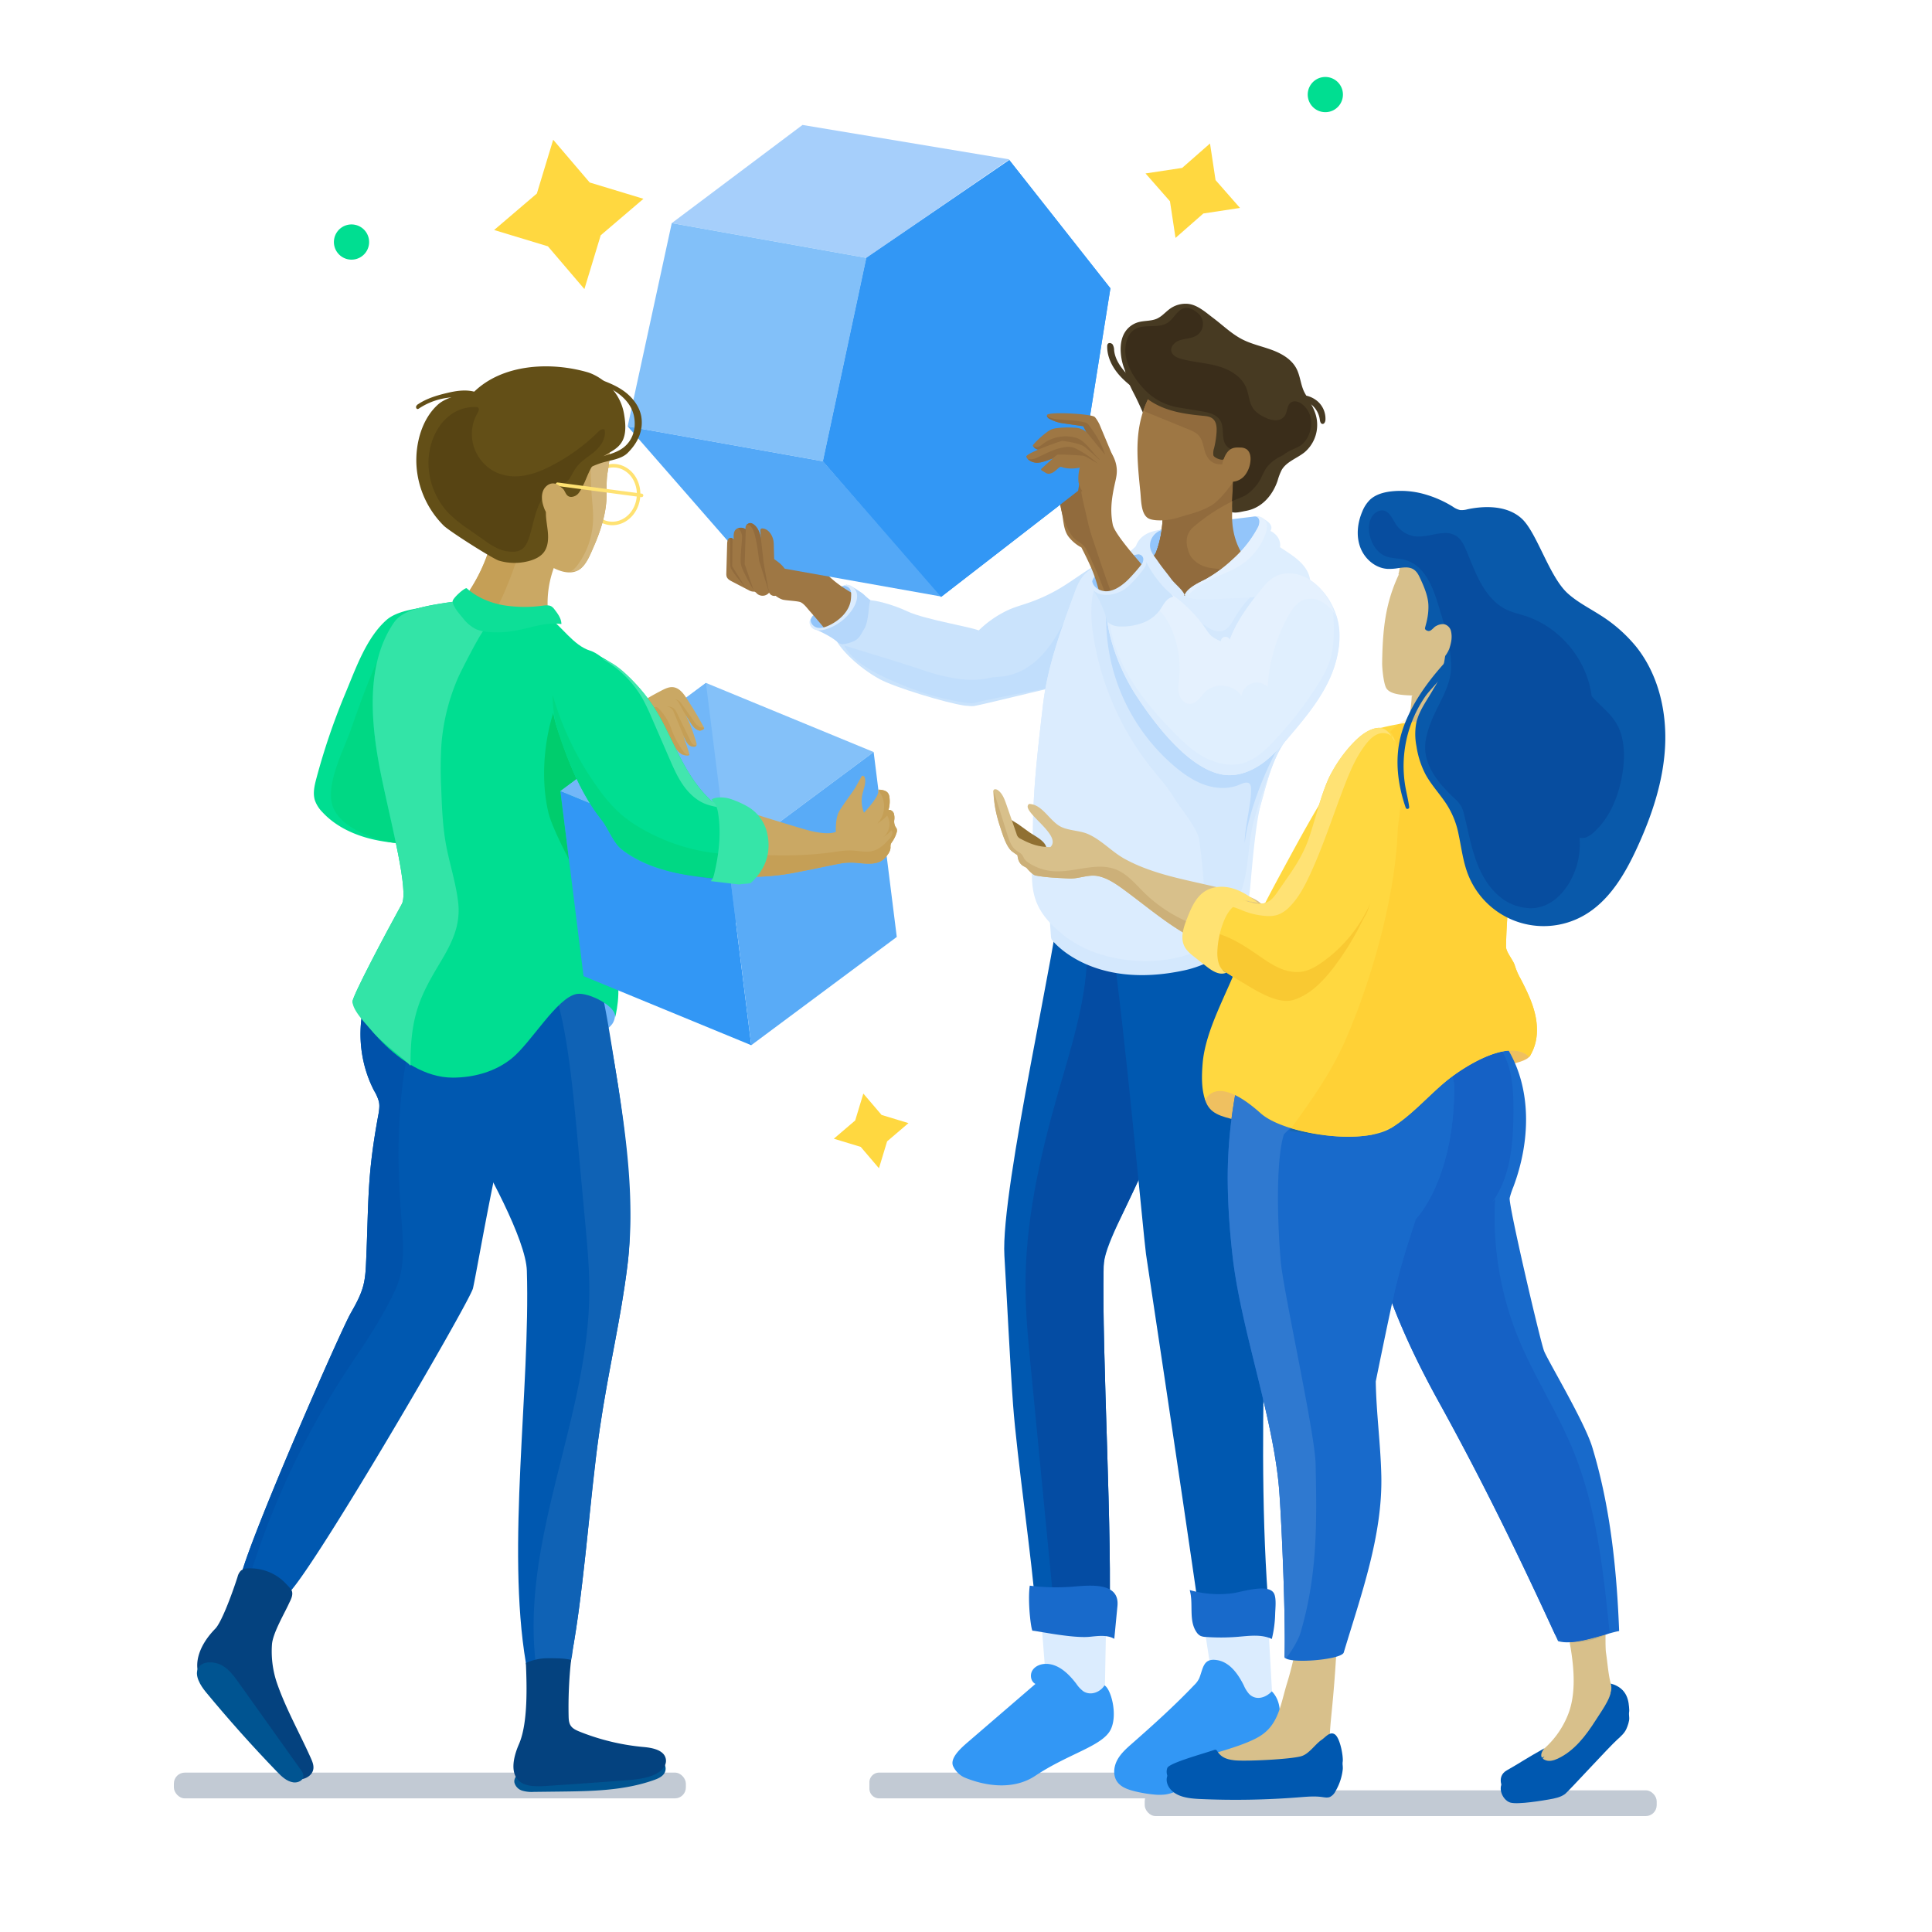 <svg
  xmlns="http://www.w3.org/2000/svg"
  xmlns:xlink="http://www.w3.org/1999/xlink"
  viewBox="0 0 1200 1200"
>
    <defs>
        <style>
            .cls-1 {
                fill: url('#linear-gradient');
            }
            .cls-2 {
                fill: #c2cad4;
            }
            .cls-3 {
                fill: #dbecfe;
            }
            .cls-4 {
                fill: #3297f5;
            }
            .cls-5 {
                fill: #cae3fc;
            }
            .cls-6 {
                fill: #93c5fa;
            }
            .cls-7 {
                fill: #9e7744;
            }
            .cls-8 {
                fill: #b5d7fb;
            }
            .cls-9 {
                fill: #a6cffb;
            }
            .cls-10 {
                fill: #82c0f9;
            }
            .cls-11 {
                fill: #53a8f7;
            }
            .cls-12 {
                fill: #916b3d;
            }
            .cls-13 {
                fill: #c1defc;
            }
            .cls-14 {
                fill: #0058b0;
            }
            .cls-15 {
                fill: #044ca3;
            }
            .cls-16 {
                fill: #186acb;
            }
            .cls-17 {
                fill: #d4e8fd;
            }
            .cls-18 {
                fill: #473a22;
            }
            .cls-19 {
                fill: #bcdbfc;
            }
            .cls-20 {
                fill: #deeefe;
            }
            .cls-21 {
                fill: #e5f1fe;
            }
            .cls-22 {
                fill: #3a2d1a;
            }
            .cls-23 {
                fill: #e0effe;
            }
            .cls-24 {
                fill: #cce4fc;
            }
            .cls-25 {
                fill: #ffd840;
            }
            .cls-26 {
                fill: #00de91;
            }
            .cls-27 {
                fill: #005491;
            }
            .cls-28 {
                fill: #6db2f8;
            }
            .cls-29 {
                fill: #ccf8e9;
            }
            .cls-30 {
                fill: #00d884;
            }
            .cls-31 {
                fill: #ffe272;
            }
            .cls-32 {
                fill: #caa864;
            }
            .cls-33 {
                fill: #c59f56;
            }
            .cls-34 {
                fill: #d2b57b;
            }
            .cls-35 {
                fill: #634f17;
            }
            .cls-36 {
                fill: #574413;
            }
            .cls-37 {
                fill: #e5eef7;
            }
            .cls-38 {
                fill: #0052aa;
            }
            .cls-39 {
                fill: #0f62b5;
            }
            .cls-40 {
                fill: #00cd6d;
            }
            .cls-41 {
                fill: #33e4a7;
            }
            .cls-42 {
                fill: #0ddf97;
            }
            .cls-43 {
                fill: #04427f;
            }
            .cls-44 {
                fill: #84c1f9;
            }
            .cls-45 {
                fill: #72b7f8;
            }
            .cls-46 {
                fill: #5bacf7;
            }
            .cls-47 {
                fill: #59abf7;
            }
            .cls-48 {
                fill: #00c864;
            }
            .cls-49 {
                fill: #2893e0;
            }
            .cls-50 {
                fill: #a2a45b;
            }
            .cls-51 {
                fill: #9e9b4f;
            }
            .cls-52 {
                fill: #42e6ae;
            }
            .cls-53 {
                fill: #36e5a8;
            }
            .cls-54 {
                fill: #d8c08b;
            }
            .cls-55 {
                fill: #907032;
            }
            .cls-56 {
                fill: #efc060;
            }
            .cls-57 {
                fill: #dde9f7;
            }
            .cls-58 {
                fill: #bbaf87;
            }
            .cls-59 {
                fill: #1561c5;
            }
            .cls-60 {
                fill: #5190d8;
            }
            .cls-61 {
                fill: #2f79d0;
            }
            .cls-62 {
                fill: #fff7d9;
            }
            .cls-63 {
                fill: #d8ba76;
            }
            .cls-64 {
                fill: #1867ad;
            }
            .cls-65 {
                fill: #ffd136;
            }
            .cls-66 {
                fill: #ccb079;
            }
            .cls-67 {
                fill: #f9c932;
            }
            .cls-68 {
                fill: #ffe274;
            }
            .cls-69 {
                fill: #0959aa;
            }
            .cls-70 {
                fill: #074d9f;
            }
        </style>
        <linearGradient
      id="linear-gradient"
      x1="1971"
      y1="-3732"
      x2="1972"
      y2="-3732"
      gradientTransform="matrix(1020, 0, 0, -1989, -2010350, -7421824.5)"
      gradientUnits="userSpaceOnUse"
    >
            <stop offset="0" stop-color="#fff" />
            <stop offset="0.039" stop-color="#fff" />
            <stop offset="0.537" stop-color="#ccd3db" />
            <stop offset="0.961" stop-color="#f9f8f9" />
            <stop offset="1" stop-color="#f9f8f9" />
        </linearGradient>
    </defs>
    <path
    class="cls-2"
    d="M546.05,1101h240.9a6.049,6.049,0,0,1,6.049,6.049v3.9a6.05,6.05,0,0,1-6.05,6.05h-240.9a6.049,6.049,0,0,1-6.049-6.049v-3.9A6.05,6.05,0,0,1,546.05,1101Z"
  />
    <rect class="cls-2" x="108" y="1101" width="318" height="16" rx="6.782" />
    <rect class="cls-2" x="711" y="1112" width="318" height="16" rx="6.782" />
    <path
    class="cls-3"
    d="M646.682,1005.637q2.056,26.223,4.111,52.449a2.561,2.561,0,0,0,3.171,3.051l32.1-1.728,1.1-59.584"
  />
    <path
    class="cls-4"
    d="M690,1074c4.333-9.279,0-25-3.968-27.179-2.712,4.293-8.758,6.667-13.308,3.547a19.426,19.426,0,0,1-4.205-4.541c-4.744-6.244-11.136-12.447-18.977-12.368-3.218.032-6.605,1.352-8.3,4.091s-1,6.941,1.889,8.366l-41.88,36.063c-4.2,3.614-11.444,9.935-9.255,15.021a14.591,14.591,0,0,0,7,7c14.264,5.9,31.153,7.557,44-1C664.077,1088.963,685.1,1084.5,690,1074Z"
  />
    <path
    class="cls-3"
    d="M747.041,1004.4q4,26,8,52a3.426,3.426,0,0,0,1.271,2.624,3.388,3.388,0,0,0,2.118.183l31.888-4.112q-1.671-29.75-3.343-59.5"
  />
    <path
    class="cls-4"
    d="M788.72,1079.258a8.01,8.01,0,0,0,2.1-1.627,8.813,8.813,0,0,0,1.121-1.768c4.146-8.056,4.373-18.893-1.986-25.348-3.656,3.892-9.717,6.032-14.1,1.647a19.444,19.444,0,0,1-3.273-5.254c-3.48-7.026-8.587-14.324-16.3-15.725-8.976-1.631-8.883,4.821-11.371,11.107a14.207,14.207,0,0,1-3.193,4.37c-12.142,12.735-25.218,24.541-38.44,36.15-3.547,3.113-7.184,6.311-9.388,10.484s-2.688,9.6.059,13.438c2.308,3.223,6.328,4.687,10.166,5.679a79.374,79.374,0,0,0,12.176,2.151,32.828,32.828,0,0,0,7.274.052c5.927-.749,11.2-4,16.289-7.121q23.622-14.5,47.988-27.747C788.134,1079.587,788.429,1079.426,788.72,1079.258Z"
  />
    <path
    class="cls-5"
    d="M685.512,348.477q-.636.3-1.261.607c-8.912,4.429-16.718,10.771-25.241,15.907a105.828,105.828,0,0,1-20.3,9.46c-4.571,1.566-9.273,2.827-13.606,4.965-19.7,9.716-36.218,29.643-28.688,52.634.788,2.408,2.011,4.936,4.319,5.982a9.341,9.341,0,0,0,5.5.25c5.615-1.01,47.519-11.4,54.4-12.661,10.82-1.984,21.06-6.336,30.956-11.141,11.068-5.373,22.139-11.6,29.823-21.208s11.316-23.351,6.085-34.487a25.794,25.794,0,0,0-14.4-13.133C704.165,342.428,694.148,344.444,685.512,348.477Z"
  />
    <path
    class="cls-6"
    d="M528.884,385.471a16.518,16.518,0,0,0,3.8-13,9.141,9.141,0,0,0-1.584-4.233c-1.372-1.82-2.364-3.451-4.478-4.3-.76-.307-.215-.806-1.025-.682a26.972,26.972,0,0,0-4.264,1.652c-5.738,3.7-8.42,10.825-13.786,15.05-3.752,2.953-4.624,5.025-4.134,7,.852,3.426,5.618,4.829,9.131,5.175a11.043,11.043,0,0,0,5.154-.42,12.793,12.793,0,0,0,4.641-3.891l5.837-6.749"
  />
    <path
    class="cls-7"
    d="M544.562,403.445a13.276,13.276,0,0,0,2.221-1.133c4.723-3,7.035-8.959,6.641-14.541-.606-8.605-8.069-11.209-14.766-14.487-7.432-3.636-14.772-7.627-21.117-12.993-8.9-7.529-15.439-17.392-22.538-26.639-1.531-2-3.19-4.043-5.5-5.042a14.75,14.75,0,0,0-5.19-.907q-7.981-.385-15.975-.056,2,10.789,4,21.577c.857,4.626,1.735,9.313,3.767,13.556s5.393,8.061,9.838,9.6c1.835.636,9.581.843,11.337,1.672,2.23,1.051,4.128,3.8,5.723,5.572,3.168,3.528,6.206,7.176,9.221,10.836,2.73,3.314,7.243,5.488,10.979,7.709s5.068,5.016,9.34,5.867C536.527,404.832,540.845,404.93,544.562,403.445Z"
  />
    <path
    class="cls-5"
    d="M624.484,420.381c-1.444,8.489-13.428,19.63-25.442,17.872-11.726-1.716-43.375-11.376-52.568-16.373-13.062-7.1-24.751-18.675-27.5-25.155-.164-.388,1.752-8.886,5.573-11.908,1.81-1.429,3.717-2.759,5.445-4.29,1.61-1.426,4.3-6.008,6.223-7.139,3.853-2.267,18.877,2.291,27.262,6.278,11.356,5.4,43.06,10.228,45.376,12.4C613.769,396.684,625.8,412.62,624.484,420.381Z"
  />
    <path
    class="cls-8"
    d="M540.705,372.846c-4.2-3.2-3.483-3.393-6.482-5.3-2.2-1.4-4.3-3.127-6.852-3.665a4.738,4.738,0,0,1,1.41,2.022c1.118,3.116,2.177,5.656,1.073,8.777a23.149,23.149,0,0,1-5.611,8.1,29.538,29.538,0,0,1-8.914,6.739,13.494,13.494,0,0,1-10.906.374c5.355,2.487,11.963,5.429,16.344,9.388a6.163,6.163,0,0,0,2.5.88A21.908,21.908,0,0,0,531,397.9c3.176-1.763,3.908-4.343,5.853-7.412C539.812,385.811,539.469,373.816,540.705,372.846Z"
  />
    <path
    class="cls-3"
    d="M527.812,365.706c1.105,1.455.872,3.9.768,5.727-.441,7.679-6.813,13.852-13.793,17.086-2.308,1.069-4.9,1.92-7.365,1.289s-4.537-3.289-3.691-5.688c-1.855,1.865-.695,5.354,1.618,6.607s5.165.848,7.681.08a30.509,30.509,0,0,0,16.748-12.824c1.759-2.8,3.08-6.131,2.422-9.374-.764-3.769-5.2-7.011-8.787-4.5A4.028,4.028,0,0,1,527.812,365.706Z"
  />
    <polygon class="cls-9" points="627 99 538.16 160.175 417.237 138.59 498.438 77.612 627 99" />
    <polygon
    class="cls-4"
    points="626.916 99.439 538.16 160.175 511.182 286.51 584.537 370.75 669.629 304.858 689.688 179.076 626.916 99.439"
  />
    <polygon
    class="cls-10"
    points="511.182 286.51 538.16 160.175 417.237 138.59 389.852 264.827 511.182 286.51"
  />
    <polygon
    class="cls-11"
    points="511.182 286.51 584.877 370.555 463.328 348.94 389.852 264.827 511.182 286.51"
  />
    <path
    class="cls-7"
    d="M488.346,355.066c-1.464-3.48-4.545-5.721-7.486-7.791q-.12-4.255-.241-8.513a22.925,22.925,0,0,0-.174-2.611c-.526-3.651-3.176-7.71-6.813-7.924a1.3,1.3,0,0,0-1.161.388,1.823,1.823,0,0,0-.2,1.241q.189,2.413.376,4.826a24.366,24.366,0,0,0-1.642-5.5,7.2,7.2,0,0,0-3.79-3.812,3.374,3.374,0,0,0-3.086.282,2.6,2.6,0,0,0-.917,3.042c-2.051-.961-4.743-1.433-6.346.349-1.337,1.485-1.266,3.823-1.1,5.864-.8-.534-1.752-1.086-2.648-.716-1.192.493-1.431,2.2-1.469,3.579q-.255,9.091-.508,18.183a6.763,6.763,0,0,0,.154,2.063c.455,1.565,1.934,2.42,3.287,3.124l10.313,5.359a6.678,6.678,0,0,0,2.89.977,3.776,3.776,0,0,1,.934.05,3.393,3.393,0,0,1,1.333,1.076,5.269,5.269,0,0,0,7.675-.5,3.571,3.571,0,0,0,4.5,1.806,10.064,10.064,0,0,0,4.246-3.448,4.64,4.64,0,0,0,3.646-1.291,23.5,23.5,0,0,0,2.742-3.126,30.5,30.5,0,0,1,6.326-5.859"
  />
    <path
    class="cls-12"
    d="M472.646,334.682s1.041,9.1,1.567,13.748,3.511,19.677,3.511,19.677l-6.211-19.789S469.914,333.5,467.68,329s-4.156-2.73-4.156-2.73,2.165-3.256,5.456.165A14.873,14.873,0,0,1,472.646,334.682Z"
  />
    <path
    class="cls-12"
    d="M468.085,366.585l-5.539-16.162.665-21.725a5.459,5.459,0,0,0-4.7-.679,8.245,8.245,0,0,1,2.383,4.709c.213,2.668-1.43,14.042-.652,17.971S468.085,366.585,468.085,366.585Z"
  />
    <path
    class="cls-12"
    d="M455,334.976l-.217,16.787,7.956,12.774s-8.175-9.311-8.953-12.1.261-18.011-.671-18.24C453.115,334.2,455.017,333.661,455,334.976Z"
  />
    <path
    class="cls-13"
    d="M685.931,349.81a15.318,15.318,0,0,0-3.578,1.71c-3.381,2.2-5.651,5.717-7.73,9.175q-3.786,6.294-7.186,12.808c-4.384,8.394-8.3,17.076-13.576,24.938s-12.123,14.986-20.788,18.808a40.868,40.868,0,0,1-8.4,2.619c-3.116.631-6.4.434-9.473,1.07a52.1,52.1,0,0,1-17.624.98,112.686,112.686,0,0,1-22.57-5.1c-19.4-6.544-31.142-9.775-50.666-15.943,5.849,12.241,26.8,21.437,47.053,28.75,10.62,3.835,30.115,7.868,33.5,7.035,14.263-3.508,43.938-8.874,55.731-11.037,10.82-1.984,21.06-6.336,30.956-11.141,11.068-5.373,22.139-11.6,29.823-21.208,5.287-6.613,7.131-13.694,8.693-21.8,1.44-7.474-3.423-13.281-9.978-16.822-5.624-3.038-12.06-4.151-18.384-5.089C696.5,348.786,690.834,348.185,685.931,349.81Z"
  />
    <path
    class="cls-14"
    d="M658.23,556.669c.358,21.466-36.855,181.954-34.383,223.209,1.5,25.047,3.548,67.779,5.4,92.8,2.437,32.917,11.875,96.894,14.312,129.811.127,1.717.313,3.574,1.479,4.84,1.227,1.334,3.184,1.63,4.977,1.895,16.5,2.435,23.474-2.466,38.834,1.325,2.487-53.751-4.614-170.294-3.36-224.088.56-24.019,52.573-90.313,51.976-167.869-.026-3.366-13.455-18.107-14.977-21.109-1.432-2.825-3.948-4.918-6.4-6.928l-29.729-24.412"
  />
    <path
    class="cls-15"
    d="M688.849,1010.552c2.487-53.751-4.614-170.293-3.36-224.088.275-11.767,7.7-23.99,12.592-34.31,8.579-18.084,17.288-36.1,24.171-54.918,8.145-22.265,13.55-45.178,15.016-68.873,1.125-18.182-22.51-41.151-34.835-53.674-9.75-9.9-20.82-18.583-33.431-24.547,7.421,20.631,7.574,43.284,4.238,64.954s-10.021,42.656-16.057,63.734c-11.465,40.039-20.709,81.194-20.239,122.84.172,15.2,1.637,30.345,3.1,45.472l15.813,163.432C658.118,1009.863,688.985,1007.625,688.849,1010.552Z"
  />
    <path
    class="cls-14"
    d="M775.6,571.188c15.348,25.919,15.051,57.827,14.743,87.949-1.135,110.924-11.741,243.332-1.131,353.754-18.262-4.764-24.056-2.223-42.889-1C730.774,903.779,712.5,784.138,711.8,778.928c-1.789-13.35-12.727-136.172-21.705-198.6l85.508-9.135"
  />
    <path
    class="cls-16"
    d="M694.067,997.517q-.981,10.194-1.964,20.391c-4.55-2.665-10.234-1.746-15.482-1.25-10.9,1.033-34.327-4.056-35.224-3.762s-3.246-17.991-1.784-28.017a129.332,129.332,0,0,0,25.953.681C675.7,984.8,695.558,982.048,694.067,997.517Z"
  />
    <path
    class="cls-16"
    d="M789.955,1018c-6.44-3.052-13.96-1.944-21.062-1.358a128.681,128.681,0,0,1-20.041.088,8.634,8.634,0,0,1-3.234-.678,6.707,6.707,0,0,1-2.438-2.3c-5.07-7.361-1.762-17.561-4.245-26.147a65.414,65.414,0,0,0,26.86,1.951c5.538-.756,21.743-6.123,25.382-.068,1.762,2.933.936,9.545.858,12.808A73.539,73.539,0,0,1,789.955,1018Z"
  />
    <path
    class="cls-17"
    d="M773.064,559.879q2.668,4.106,5.336,8.213a9.3,9.3,0,0,1,1.854,4.329c.121,2.006-17.631,24.4-44.439,30.236-57.954,12.607-82.351-18.347-82.72-19.32a7.14,7.14,0,0,1-.345-2.017q-.894-12.131-1.787-24.259,18.645.22,37.288.443"
  />
    <path
    class="cls-18"
    d="M699.259,221.137c-1.351,6.725-1.1,11.571,5.029,23.3,5.605,10.726,7.911,19.2,13.773,25.631l14.272-18.491a4.514,4.514,0,0,0,1.271-2.848,4.341,4.341,0,0,0-1.178-2.344A59.984,59.984,0,0,0,716.86,232.8"
  />
    <path
    class="cls-6"
    d="M712.747,359.647a39.869,39.869,0,0,1,.613-25.509,6.174,6.174,0,0,1,.816-1.644,6.277,6.277,0,0,1,2.363-1.668,41.047,41.047,0,0,1,5.863-2.319,69.852,69.852,0,0,1,11.792-2.153l43.763-5.417a8.293,8.293,0,0,1,4.448.263,6.052,6.052,0,0,1,2.431,2.255,15.892,15.892,0,0,1,2.327,7.434,27,27,0,0,1-19.756,28.442c-4.84,1.327-9.942,1.281-14.889,2.118-3.039.515-6.02,1.363-9.082,1.709a56,56,0,0,1-8.945.055l-15.928-.753c-.506-.023-1.056-.8-.549-.8"
  />
    <path
    class="cls-7"
    d="M771.635,290.684c-3.7,10.106-6.632,20.7-6.347,31.457s4.132,21.785,12.184,28.926c-7.252,6.525-14.657,13.151-23.544,17.175s-19.655,5.1-28.227.447c-7.075-3.84-11.689-10.92-16-17.716,2.715-.109,7.6-5.767,8.5-8.33a63.567,63.567,0,0,0,3.878-20.616c.02-2.345-.072-4.775.841-6.936a15.118,15.118,0,0,1,3.047-4.663c6.911-7.035,11.608-10.289,20.284-14.979"
  />
    <path
    class="cls-12"
    d="M709.7,350.973c2.715-.109,7.6-5.767,8.5-8.33a63.567,63.567,0,0,0,3.878-20.616c.02-2.345-.072-4.775.841-6.936a15.117,15.117,0,0,1,3.046-4.662,75.451,75.451,0,0,1,11.092-9.507c4.072-2.79,7.86-1.813,12.158-4.013,2.23-1.141,4.292-2.6,6.563-3.655a41.311,41.311,0,0,1,6.942-2.27l6.388-1.677c3.689-.969,3.1,9.362,2.655,11.715-1.193,6.26-.368,7.575-6.149,10.257a112.482,112.482,0,0,0-24.564,16.235c-4.67,4.336-4.8,9.511-2.671,15.516,1.522,4.283,5.5,7.332,9.793,8.83,3.062,1.07,6.108,1.127,9.262,1.616,2.314.357,4.679,1.976,7.008,1.336,1.409-.388,2.9-1.03,4.269-.528a.784.784,0,0,1,.558.509.9.9,0,0,1-.252.666,108.5,108.5,0,0,1-7.977,9.593,29.645,29.645,0,0,1-7.187,6.038c-7.9,4.321-17.778,2.677-25.392-1.126a34.039,34.039,0,0,1-10.782-7.852C716.582,360.9,710.591,350.938,709.7,350.973Z"
  />
    <path
    class="cls-12"
    d="M709.7,350.973c2.715-.109,7.6-5.767,8.5-8.33a61.473,61.473,0,0,0,3.851-20.616c-.043-5.839,1.623-11.265,6.655-14.784,2.462-1.722,5.39-2.729,7.723-4.622-3.66,7.486-6.645,15.428-7.454,23.723s.713,17.013,5.429,23.885a46.343,46.343,0,0,0,7.57,8.18c4.4,3.922,9.292,7.618,15.04,8.914.64.145-4.088,4.546-4.707,4.823-2.008.9-4.4.952-6.552,1.267-5.863.86-12.057-.834-17.294-3.449a34.039,34.039,0,0,1-10.782-7.852C716.582,360.9,710.591,350.938,709.7,350.973Z"
  />
    <path
    class="cls-3"
    d="M803.02,374.171c9.692,6.715,14.733,18.789,15.086,30.575s-3.453,23.34-8.51,33.992c-4.681,9.859-10.738,19.03-15.672,28.687-5.026,9.835-7.866,21.646-10.841,32.243-6.188,22.032-8.462,28.865-10.2,51.685-.518,6.785-.919,13.871-4.322,19.763-3.267,5.658-8.936,9.519-14.784,12.432-27.263,13.583-62.543,8.984-85.414-11.133-20.543-18.069-26.7-28.49-26.784-54.692-.083-26.813,3.146-53.273,6.235-79.842,2.761-23.757,11.087-46.461,19.349-68.9,1.3-3.545,2.639-7.144,4.885-10.182,6.834-9.239,19.791-10.82,31.255-11.621,2.741-.193,5.6-.364,8.126.721a20.358,20.358,0,0,1,4.979,3.6c7.016,6.031,9.593,16.641,18.662,18.472,6.971,1.407,20.1-4.929,27.162-5.8,8.691-1.077,17.465-3.347,26.088-1.817s17.192,8.469,16.757,17.216"
  />
    <path
    class="cls-3"
    d="M803.02,374.171c9.692,6.715,14.733,18.789,15.086,30.575s-3.453,23.34-8.51,33.992c-4.681,9.859-10.738,19.03-15.672,28.687-5.026,9.835-7.866,21.646-10.841,32.243-3.214,11.442-5.569,40.384-6.561,51.562-2.112,23.828-13.183,29.757-33.227,39.466-18.665,9.041-57.035,10.081-82.117-9.439-25.969-20.212-19.515-34.709-19.6-63.534-.083-26.813,3.146-53.273,6.235-79.842,2.761-23.757,11.087-46.461,19.349-68.9,1.3-3.545,2.639-7.144,4.885-10.182,6.834-9.239,19.791-10.82,31.255-11.621,2.741-.193,5.6-.364,8.126.721a20.358,20.358,0,0,1,4.979,3.6c7.016,6.031,9.593,16.641,18.662,18.472,6.971,1.407,20.1-4.929,27.162-5.8,8.691-1.077,17.465-3.347,26.088-1.817s17.192,8.469,16.757,17.216"
  />
    <path
    class="cls-17"
    d="M806.158,440.333a6.5,6.5,0,0,0-.2.876c-.28,1.786.058,3.533-.416,5.369-2.025,7.86-8.011,13.785-11.619,20.847-5.026,9.835-14.535,37.7-16.492,48.5-1.7,9.368-2.168,18.92-3.962,28.22a63.752,63.752,0,0,1-28.258,41.6c4.717-20.8,2.453-42.484-.265-63.639-.98-7.629-11.935-20.159-15.854-26.773-3.736-6.305-8.716-11.759-13.313-17.466a176.273,176.273,0,0,1-36.451-81.429c-2.039-12.35-2.654-25.5,2.446-36.927.278,5.114,3.712,9.427,6.9,13.435,2.675,3.365,9.193,4.492,13.24,5.33a53.28,53.28,0,0,0,16.034.858c4.963-.493,10.073-1.672,14.845-.22a28.053,28.053,0,0,1,7.423,4.032l7.9,5.388c3.348,2.285,7.314,4.679,11.2,3.519,3.67-1.1,5.687-4.9,7.618-8.2a65.244,65.244,0,0,1,11.981-14.933c2.532-2.346,5.4-4.562,8.8-5.189,4.994-.922,10,1.827,13.612,5.4,9.288,9.209,11.669,23.167,12.866,36.192.54,5.883.932,11.855-.134,17.665a35.887,35.887,0,0,1-5.387,13.31A16.479,16.479,0,0,0,806.158,440.333Z"
  />
    <path
    class="cls-19"
    d="M806.411,433.677c1.642,2.5,2.147,5.85.808,9.944-1.446,4.417-4.581,8.036-7.4,11.732-11.5,15.074-24.843,49.3-26.642,68.173-.477-8.257,4.526-26.018,3.808-34.258a4.434,4.434,0,0,0-.532-2.079c-1.258-1.926-4.194-.884-6.293.056-6.661,2.984-14.467,2.7-21.389.386s-13.07-6.506-18.686-11.167a120.691,120.691,0,0,1-42.96-88c-.2-6.651.15-13.37-1.106-19.9,15.47,22.156,31.728,46.329,53.484,62.808,10.046,7.609,22.85,13.568,35,10.235,4.918-1.347,9.324-4.126,14.144-5.79C795.213,433.551,803.229,428.828,806.411,433.677Z"
  />
    <path
    class="cls-20"
    d="M764.969,348.078c.839-.754,1.655-1.509,2.443-2.257a71.831,71.831,0,0,0,13.709-17.842,8.035,8.035,0,0,0,1.312-4.323c-.119-1.523-1.391-3.058-2.911-2.9,3.717.046,12.5,4.217,9.6,9.011,3.789,1.9,6.6,5.625,5.926,10.086,6.519,4.519,17.219,10.021,18.7,20.372-14.056,8.1-29.094,10.983-45.315,11.283-10.039.185-30.457,2.573-32.67-2,2.07-4.8,8.9-7.488,13.181-9.765A84.632,84.632,0,0,0,764.969,348.078Z"
  />
    <path
    class="cls-21"
    d="M764.969,348.078c.839-.754,1.655-1.509,2.443-2.257a71.8,71.8,0,0,0,13.708-17.842c1.858-3.427,1.689-8.36-3.715-7.135,2.482-.25,5.232-.429,7.215,1.083a6.46,6.46,0,0,1,2.294,5.012,14.466,14.466,0,0,1-1.216,5.534,39.428,39.428,0,0,1-14.838,18.383c-5.315,3.522-11.389,5.685-17.219,8.268-5.916,2.621-11.194,5.8-15.593,10.587-.752-4.82,7.645-8.232,10.9-9.967A84.632,84.632,0,0,0,764.969,348.078Z"
  />
    <path
    class="cls-3"
    d="M710.23,332.845a13.236,13.236,0,0,0-4.339,5.442,5.488,5.488,0,0,1-.446.946,4.432,4.432,0,0,1-.734.8c-2.149,1.982-4.4,4.025-7.21,4.85-3.423,1.007-7.132,2.094-9.091,5.391a18.276,18.276,0,0,0,10.576,13.791,32.9,32.9,0,0,0,6.909,1.92c9.276,1.8,28.919,12.87,29.767,3.287-1.5-3.338-5.946-6.557-8.269-9.747-2.61-3.582-5.519-6.949-8-10.627-2.5-3.706-5.815-6.756-4.968-11.711a10.28,10.28,0,0,1,7.34-8.017,22.458,22.458,0,0,0-9.318,2.284A15.873,15.873,0,0,0,710.23,332.845Z"
  />
    <path
    class="cls-7"
    d="M787.7,266.875c-4.207,13.714-13.613,20.436-21.667,32.306-4.769,7.03-10.6,13.266-14.4,15.236-8.045,4.172-11.193,4.34-19.832,7.077-6.974,2.21-15.635,2.273-18.718.36-4.453-2.761-4.264-11.217-4.8-16.43-2.429-23.775-3.863-40.586,5.842-59.817,2.078-4.117,8.447-17.371,12.016-20.292a25.065,25.065,0,0,1,9.705-4.642c10.91-2.809,22.924-.27,32.2,6.127A47.924,47.924,0,0,1,786.7,254.133"
  />
    <path
    class="cls-12"
    d="M717.094,242.556a24.251,24.251,0,0,1,10.637-1.773,43.754,43.754,0,0,1,13.745,3.173c7.358,2.818,14.681,7.193,18.116,14.285,2.006,4.143,2.5,8.826,3.642,13.284,1.47,4.884,3.872,9.293,5.642,14.124-6.339,2.65-14.673,5.308-19.04-1.881-2.471-4.069-2.075-9.6-5.21-13.179-1.7-1.949-4.193-2.993-6.59-3.974l-25.692-10.5a3.638,3.638,0,0,1-1.655-1.066c-.7-.969,1.758-5.329,2.267-6.576C713.8,246.387,714.867,243.533,717.094,242.556Z"
  />
    <path
    class="cls-6"
    d="M709.538,352.682a6.487,6.487,0,0,0,1.512-4.457,4.064,4.064,0,0,0-2.457-3.781,4.906,4.906,0,0,0-2.217-.055,26.333,26.333,0,0,0-8.341,3.075c-4.914,2.624-12.312,5.055-16.351,8.892a15.66,15.66,0,0,0-2.591,2.98,8.954,8.954,0,0,0-1.3,3.723c-.084.737,2.776,2.381,3.129,3.035a3.214,3.214,0,0,0,1.877,1.419,8.861,8.861,0,0,0,4.943-.195,31.859,31.859,0,0,0,9.646-4.342"
  />
    <path
    class="cls-7"
    d="M658.047,280.326c-.7,12.378-1.439,25.092,1.354,37.286,1.213,5.293.97,10.936,4.06,15.428a24.406,24.406,0,0,0,8.215,6.991c10.2,19.935,8.387,19.722,15.114,41.082,3.259,10.35,48.147-.3,43.351-6.743-4.449-5.98-37.2-39.672-38.976-48.46-1.729-8.566-.763-16.065,1.091-24.605.987-4.543,1.92-7.525,1.122-12.105-1.585-9.1-9.974-16.982-18.485-20.572-3.607-1.522-7.845-2.735-11.315-.923C659.309,269.935,658.317,275.519,658.047,280.326Z"
  />
    <path
    class="cls-12"
    d="M688.052,373.092c1.693,4.85,5.228,10.933,4.236,16.238a6.862,6.862,0,0,1,4.953-5.268c-6.316-12.7-10.827-26.2-15.318-39.651q-1.293-3.876-2.588-7.752a119.43,119.43,0,0,1-3.7-12.582c-2.153-9.978-5.536-21.44-5.151-31.465.131-3.418-.088-7.091-2.15-9.82S661.76,279,659.432,281.5c-1.344,1.446-1.591,3.568-1.742,5.537-.793,10.407-.623,20.381,1.711,30.572a43.476,43.476,0,0,0,6.279,14.98c3.052,4.435,6.557,3.881,9.067,8.783A250.637,250.637,0,0,1,688.052,373.092Z"
  />
    <path
    class="cls-12"
    d="M663.975,286.6a13.613,13.613,0,0,1,5.586,2.184,10.574,10.574,0,0,1,3.659,4.046,16.564,16.564,0,0,1,1.242,4.422,9.96,9.96,0,0,1,.2,3.125,7.3,7.3,0,0,1-1.089,2.772,12.467,12.467,0,0,1-10.561,5.731,138.763,138.763,0,0,1-2.339-21.949l.933.438"
  />
    <polygon
    class="cls-4"
    points="626.916 99.439 538.16 160.175 511.182 286.51 584.537 370.75 669.629 304.858 689.688 179.076 626.916 99.439"
  />
    <path
    class="cls-7"
    d="M691.587,284.287l-8.576-20.445c-.453-1.082-2.307-4.423-3.306-5.037-2.931-1.8-29.106-3.278-29.422-.939-.152,1.128,1.092,1.946,2.092,2.488a22.721,22.721,0,0,0,7.789,2.542c3.863.52,12.681,1.839,12.681,1.839s1.987,3.918,3.237,5.991l8.115,13.462"
  />
    <path
    class="cls-12"
    d="M676.082,270.726c.711,1.179,8.356,13.3,7.782,13.621.778-.439,1.978-.225,2.394-1.014a1.8,1.8,0,0,0-.045-1.348c-1.991-6.468-5.71-12.264-9.729-17.71a5.619,5.619,0,0,0-1.09-1.206,5.233,5.233,0,0,0-1.938-.786c-5.262-1.284-10.749-1.188-16.136-1.749-2.534-.263-5.2-.739-7.124-2.407.458,1.928,2.129,2.274,3.7,2.98a22.738,22.738,0,0,0,6.268,1.789c3.863.52,12.681,1.839,12.681,1.839S674.832,268.653,676.082,270.726Z"
  />
    <path
    class="cls-7"
    d="M687.415,283.673,676.386,270.26a14.473,14.473,0,0,0-2.848-2.869,12.92,12.92,0,0,0-6.583-1.765,57.382,57.382,0,0,0-10.294.279,13.615,13.615,0,0,0-3.511.772,13.438,13.438,0,0,0-2.9,1.742,53.544,53.544,0,0,0-8.353,7.653,1.155,1.155,0,0,0-.376.731,1.016,1.016,0,0,0,.224.545,5.149,5.149,0,0,0,3.937,1.99,10.748,10.748,0,0,0,4.443-.878,24.412,24.412,0,0,0,4.378-2.216,8.722,8.722,0,0,1,2.346-1.24,6.259,6.259,0,0,1,1.878-.147,39.177,39.177,0,0,1,7.819,1.386,10.642,10.642,0,0,1,5.779,3.041l6.957,5.987"
  />
    <path
    class="cls-12"
    d="M645.682,279.338a10.748,10.748,0,0,0,4.443-.878,24.412,24.412,0,0,0,4.378-2.216,8.722,8.722,0,0,1,2.346-1.24,6.259,6.259,0,0,1,1.878-.147,39.177,39.177,0,0,1,7.819,1.386,14.148,14.148,0,0,1,2.84.92,9.2,9.2,0,0,1,2.348,1.886,18.429,18.429,0,0,0,3.473,2.2q4.03,2.344,8.152,4.527c-3.7-3.384-6.42-7.752-10.207-11.044a14.288,14.288,0,0,0-3.18-2.171,13.966,13.966,0,0,0-2.849-.952,23.679,23.679,0,0,0-19.546,4.249,8.458,8.458,0,0,1-2.824,1.728,3.625,3.625,0,0,1-3.106-.626c.453.351.728,1.169,1.378,1.574A5.665,5.665,0,0,0,645.682,279.338Z"
  />
    <path
    class="cls-7"
    d="M681.383,296.335a15.713,15.713,0,0,0-3.266-2.616l-7.746-5.146a37.006,37.006,0,0,0-6.242-3.583,21.873,21.873,0,0,0-5.849-1.571c-3.008.57-10,3.614-13.046,3.913s-6.578-.792-7.779-3.608c-.732-2.133,21.608-9.938,22.3-9.879.844.071,10.884,1.237,14.036,3.773,1.155.929,9.573,7.84,11.622,11.183.087.142.19.3.355.336s.347-.183.226-.3"
  />
    <path
    class="cls-18"
    d="M722.274,195.49c1.589-1.324,3.081-2.811,4.79-3.975a16.622,16.622,0,0,1,10.79-2.789c5.89.545,11.223,5.427,15.814,8.88,5.965,4.488,11.356,9.835,18.068,13.246,5.795,2.945,12.258,4.272,18.352,6.535s12.15,5.786,15.16,11.548c2.5,4.79,2.608,10.578,5.245,15.295,3.431,6.138,7.466,11.582,7.618,19a22.243,22.243,0,0,1-7.869,17.727c-4.682,3.747-11.056,5.719-14.125,10.871a35.579,35.579,0,0,0-2.591,6.8c-3.185,9.249-9.918,16.978-19.8,18.711-2.534.445-6.072,1.507-8.509.777.12-9.291.577-20.292,1.165-22.137.721-2.261,1.579-13.907-.651-15.564-1.328-.988-1.037-1.1-2.369-.117-1.864,1.376-1.663,4.793-3.941,5.219-1.462.273-5.451-1.308-5.774-2.76a9.764,9.764,0,0,1,.447-4.4,57.248,57.248,0,0,0,1.529-9.852c.2-3.018-.02-6.466-2.335-8.412-1.672-1.406-4-1.64-6.178-1.845-13.676-1.289-26.711-3.427-37.442-12.873-7.719-6.793-13-16.536-13.572-26.8-.247-4.462.447-9.145,3-12.813a14.537,14.537,0,0,1,7.867-5.615c3.825-1.095,8.055-.612,11.68-2.252A16.158,16.158,0,0,0,722.274,195.49Z"
  />
    <path
    class="cls-22"
    d="M744.4,194.856a8.552,8.552,0,0,1-1.46,13.689c-2.887,1.737-6.477,1.683-9.706,2.644s-6.5,3.911-5.639,7.167c.681,2.568,3.528,3.837,6.087,4.55,7.44,2.073,15.277,2.422,22.715,4.5s14.872,6.437,17.723,13.614c1.608,4.047,1.65,8.719,4.023,12.371,1.849,2.847,4.893,4.7,8,6.068a15.391,15.391,0,0,0,6.126,1.581,6.86,6.86,0,0,0,5.586-2.542c1.878-2.6,1.352-6.756,4.011-8.542,1.991-1.338,4.749-.511,6.693.9a14.789,14.789,0,0,1,5.838,10.981c.329,5.294-2.155,11.958-6.708,14.97a45.705,45.705,0,0,1-5.779,2.779,30.123,30.123,0,0,0-4.449,2.715c-1.2.846-2.578,1.359-3.837,2.148a23.067,23.067,0,0,0-7.52,6.839,58.926,58.926,0,0,0-2.662,5.328A28.718,28.718,0,0,1,773.421,307.8c-.794.513-8.2,3.442-8.2,3.442.3-.51.935-20.574,1.3-25.193.128-1.62.605-4.416-.528-5.772-1.091-1.3-3.007-1.959-4.152-3.309-3.344-3.943-1.452-9.949-3.289-14.5-2.017-5-7.352-6.2-12.447-7.037-4.818-.795-9.665-1.621-14.486-2.395A37.523,37.523,0,0,1,710.3,241.361c-5.468-6.031-9.514-12.229-11.044-20.224-.746-3.9-.073-9.64,2.05-12.992,5.567-8.8,15.839-3.332,23.291-7.3,4.442-2.365,6.424-8.657,11.384-9.508C739.088,190.809,742.065,192.74,744.4,194.856Z"
  />
    <path
    class="cls-23"
    d="M813.756,360.225a41.1,41.1,0,0,1,14.829,18.2c5.589,13.514,3.483,29.241-2.465,42.6s-15.408,24.8-24.863,35.958c-4.935,5.824-9.951,11.668-16.021,16.3s-13.351,8.007-20.982,8.189c-8.164.195-28.3-3.332-58.6-49.559-9.281-14.157-17.162-33.921-18.4-50.8a23.391,23.391,0,0,0,15.643,1.065A41.855,41.855,0,0,0,715.627,376c3.824-2.554,8.126-4.269,11.984-6.857A84.1,84.1,0,0,1,749.069,390.9a22.737,22.737,0,0,0,2.95,3.825,20.035,20.035,0,0,0,6.3,3.6,2.848,2.848,0,0,1,5.5-.933c4.217-11.588,12.3-22.38,20.044-31.855a29.438,29.438,0,0,1,7.147-6.834C797.963,354.475,807.29,355.843,813.756,360.225Z"
  />
    <path
    class="cls-3"
    d="M827.878,377.485c7.243,12.98,3.985,30.641-1.758,43.538-5.949,13.36-15.408,24.8-24.863,35.958-4.935,5.824-9.951,11.668-16.021,16.3s-13.351,8.007-20.982,8.189c-8.164.195-28.3-3.332-58.6-49.559-9.281-14.157-17.162-33.921-18.4-50.8,4.749,2.229,10.493,1.332,15.652,1.8a80.914,80.914,0,0,1-13.866,2.135c1.5,13.48,6.769,26.354,13.926,37.876s16.169,21.782,25.639,31.494c5.939,6.091,12.184,12.069,19.7,16.064s16.53,5.832,24.633,3.24c6.942-2.221,12.5-7.384,17.555-12.638a223.484,223.484,0,0,0,28.181-36.095,70.319,70.319,0,0,0,6.476-12.328C829.346,401.568,828.642,389.314,827.878,377.485Z"
  />
    <path
    class="cls-21"
    d="M813.756,360.225c8.7,5.891,12.437,13.541,16.179,22.944-3.721-7.46-12.428-13.541-20.192-10.507-4.548,1.778-7.507,6.14-9.862,10.418A102.419,102.419,0,0,0,787.4,426.588a9.813,9.813,0,0,0-16.347,5.673c-4.647-7.265-16.3-8.586-22.453-2.545-2.917,2.862-5.2,7.254-9.278,7.479-3.372.186-6.184-2.9-7.024-6.168s-.24-6.712.087-10.074a61.748,61.748,0,0,0-4.779-30.379c-2.481-5.725-6.072-11.293-11.536-14.306.932-1.208,10.8-7.639,11.543-7.121A84.1,84.1,0,0,1,749.069,390.9a22.737,22.737,0,0,0,2.95,3.825,20.035,20.035,0,0,0,6.3,3.6,2.848,2.848,0,0,1,5.5-.933c4.217-11.588,12.3-22.38,20.044-31.855a29.438,29.438,0,0,1,7.147-6.834C797.963,354.475,807.29,355.843,813.756,360.225Z"
  />
    <path
    class="cls-24"
    d="M710.948,346.975a12.285,12.285,0,0,1-4.765,10.487,83.781,83.781,0,0,1-8.912,7.268,20.334,20.334,0,0,1-6.716,3.458,11.91,11.91,0,0,1-13.424-6.891c.4,3.066,2.255,5.712,3.847,8.364a58,58,0,0,1,6.182,14.451,6.615,6.615,0,0,0,.719,1.885,4.505,4.505,0,0,0,1.061,1.091c2.583,1.981,6.088,2.2,9.339,2.035a36.551,36.551,0,0,0,12.206-2.544,22.866,22.866,0,0,0,9.827-7.517c1.869-2.589,3.193-5.752,5.9-7.449.8-.5,1.765-.683,2.538-1.147-1.5-1.826-3.6-3.337-5.257-5.077a69.367,69.367,0,0,1-4.839-5.673A68.665,68.665,0,0,1,710.948,346.975Z"
  />
    <path
    class="cls-3"
    d="M709.771,349.271c-.5,1.491-7.86,9.894-10.917,12.466-3.1,2.608-6.633,5.011-10.661,5.452s-8.582-1.685-9.673-5.587c-.208-.747-.171-1.748.54-2.055-1.183-.2-2.19,1.116-2.1,2.311a10.307,10.307,0,0,0,2.089,4.756c4.765,4.321,11.936,3.285,17.7.424,5.481-2.722,14.286-14.007,14.9-15.83a7.058,7.058,0,0,0-.436-5.444c-.795-1.519-2.8-2.773-4.16-1.732C709.621,344.924,710.781,346.353,709.771,349.271Z"
  />
    <path
    class="cls-7"
    d="M759.342,287.448c2.805-10.229,7.571-9.517,11.165-9.464a6.7,6.7,0,0,1,3.717,1.034c2.43,1.674,2.8,5.13,2.369,8.05a16.637,16.637,0,0,1-3.215,7.955,10.737,10.737,0,0,1-7.343,4.158,7.968,7.968,0,0,1-7.413-3.591"
  />
    <path
    class="cls-18"
    d="M807.941,248.948a4.691,4.691,0,0,1,3.512.421,14.527,14.527,0,0,1,8.283,11.11c.159,1.185.489,2.74,1.681,2.833,1.164.091,1.764-1.371,1.843-2.535a14.378,14.378,0,0,0-4.966-11.589,16.408,16.408,0,0,0-12.145-3.768"
  />
    <path
    class="cls-18"
    d="M709.534,245.01c-5.227-3.746-10.509-7.541-14.693-12.425s-7.225-11.041-7.137-17.471a2.621,2.621,0,0,1,.311-1.425c.683-1.037,2.427-.651,3.136.369a7.522,7.522,0,0,1,.861,3.579c.8,7.372,6.314,13.234,11.56,18.474.756.756,1.77,1.576,2.775,1.212"
  />
    <path
    class="cls-12"
    d="M671.008,286.212q-1.1-.3-2.2-.581c-2.6-.677-5.217-1.316-7.869-1.767a9.78,9.78,0,0,0-5.48.344c-3.307,1.078-6.737,2.782-10.23,3.124a7.838,7.838,0,0,1-6.745-2.279c2.711.547,4.629-.225,7.051-1.427,5.045-2.5,10.189-5.069,15.765-5.871a12.316,12.316,0,0,1,4.933.116,14.408,14.408,0,0,1,2.966,1.268,56.351,56.351,0,0,1,14.831,11C679.736,288.688,675.388,287.392,671.008,286.212Z"
  />
    <path
    class="cls-7"
    d="M672.431,305.212a12.056,12.056,0,0,1-2.64-7.135,26.628,26.628,0,0,1,.883-7.665,22.033,22.033,0,0,1-9.9.086c-.871-.192-1.894-.835-2.671-.272-1.784,1.289-3.235,3.153-5.357,3.775-2.541.746-2.953-.313-5.307-1.535-.411-.214-.889-.56-.79-1a1.049,1.049,0,0,1,.374-.509q3.823-3.448,7.649-6.894a10.509,10.509,0,0,1,2.136-1.617c.856-.443,15.256.448,16.368.693s7.051,3.795,11.487,6.5"
  />
    <polygon
    class="cls-25"
    points="343.592 86.792 366.256 113.345 399.664 123.476 373.11 146.139 362.98 179.546 340.317 152.993 306.909 142.863 333.462 120.199 343.592 86.792"
  />
    <polygon
    class="cls-25"
    points="536.242 679.242 547.574 692.519 564.278 697.584 551.001 708.916 545.936 725.619 534.604 712.343 517.9 707.277 531.177 695.946 536.242 679.242"
  />
    <polygon
    class="cls-25"
    points="751.558 89.116 755.003 111.861 770.175 129.154 747.43 132.6 730.137 147.771 726.692 125.026 711.52 107.733 734.265 104.288 751.558 89.116"
  />
    <path
    class="cls-26"
    d="M333.176,267.85a15.793,15.793,0,1,1-18.69-12.228A15.793,15.793,0,0,1,333.176,267.85Z"
  />
    <path
    class="cls-26"
    d="M833.889,56.506a10.934,10.934,0,1,1-12.94-8.466A10.934,10.934,0,0,1,833.889,56.506Z"
  />
    <path
    class="cls-26"
    d="M229.034,148.1a10.934,10.934,0,1,1-12.94-8.465A10.934,10.934,0,0,1,229.034,148.1Z"
  />
    <path
    class="cls-27"
    d="M323.207,1101.977c-2.432.075-4.156,2.866-3.686,5.253a7.162,7.162,0,0,0,4.875,4.987,21.116,21.116,0,0,0,7.222.753l15.884-.185c19.852-.23,40.134-.535,58.829-7.218,2.669-.954,5.542-2.267,6.664-4.871,1.4-3.237-.739-7.15-3.834-8.838s-6.819-1.67-10.331-1.357"
  />
    <path
    class="cls-28"
    d="M380.271,636c-2.784,3.848-7.592,5.713-12.283,6.459-2.284-6.194-11.732-29.809,1.085-31.469C379.865,609.591,385.438,628.856,380.271,636Z"
  />
    <path
    class="cls-26"
    d="M279.929,375.342c-11.48,1.631-31.2,2.072-39.885,9.759-12.561,11.12-19.065,30.135-25.393,45.225a411.139,411.139,0,0,0-18.146,53.19c-1.186,4.453-2.294,9.2-.912,13.6a19.845,19.845,0,0,0,4.608,7.264c8.394,9.137,20.244,14.514,32.361,17.184s24.623,2.846,37.029,3.011a3.866,3.866,0,0,0,3-.82c.769-.846.629-2.149.44-3.275-2.814-16.86-8.387-32.243-11.413-49.079-4.817-26.82-6.807-54.516-1.564-81.255l19.878-14.8"
  />
    <path
    class="cls-29"
    d="M244.069,523.417c.612.1,1.225.2,1.84.284l-.02-.1q-.911-.089-1.82-.187m41.762-145.869q-.456.054-.922.106a7.885,7.885,0,0,0,.625,2.043l.543-.4c-.041-.131-.077-.264-.108-.4a5.5,5.5,0,0,1-.138-1.348"
  />
    <path
    class="cls-30"
    d="M234.345,410.557c-6.426,14.129-11.573,28.914-16.745,43.515-4.6,12.978-17.165,36.2-9.751,49.416,3.335,5.945,9.193,10.063,15.284,13.121a73.8,73.8,0,0,0,20.936,6.808q.909.1,1.82.187c-2.739-13.147-6.145-27.594-8.719-39.965-4.83-23.215-8.405-49.932-2.825-73.082"
  />
    <path
    class="cls-31"
    d="M395.072,314.635l-1.008-.428c-2.652,6.233-8.151,9.83-13.753,9.829a13.245,13.245,0,0,1-6.1-1.5,15.111,15.111,0,0,1-6.238-6.15,18.245,18.245,0,0,1-2.252-8.849,18.79,18.79,0,0,1,1.5-7.356c2.652-6.234,8.151-9.83,13.753-9.83a13.231,13.231,0,0,1,6.1,1.5A15.094,15.094,0,0,1,393.307,298a18.237,18.237,0,0,1,2.252,8.849,18.818,18.818,0,0,1-1.5,7.356l1.008.428,1.007.427a21.008,21.008,0,0,0,1.669-8.211,20.432,20.432,0,0,0-2.529-9.914,17.294,17.294,0,0,0-7.147-7.03,15.449,15.449,0,0,0-7.105-1.743c-6.553,0-12.814,4.2-15.768,11.163a21,21,0,0,0-1.669,8.212,20.435,20.435,0,0,0,2.529,9.914,17.3,17.3,0,0,0,7.148,7.03,15.437,15.437,0,0,0,7.1,1.742c6.552,0,12.814-4.2,15.768-11.163Z"
  />
    <path
    class="cls-32"
    d="M308.627,314.249a104.828,104.828,0,0,1-19.533,56.276c-1.8,2.5-3.818,5.371-3.125,8.371a9.57,9.57,0,0,0,1.6,3.165c6.467,9.449,15.875,17.312,27.031,19.884s24.027-.982,30.769-10.236c-4.166-4.439-5.248-10.945-5.256-17.035a63.822,63.822,0,0,1,7.422-29.885l-38.9-30.54"
  />
    <path
    class="cls-33"
    d="M295.968,397.07c-3.167,0-11.946-19.506-6.874-26.545a104.828,104.828,0,0,0,19.533-56.276c.078-1.769.256-1.72,1.685-2.763a11.411,11.411,0,0,1,4.993-1.641l7.484-1.222c3.668-.6,8.236-.822,10.228,2.314,1.731,2.729.349,6.286-1.036,9.207-12.08,25.471-16.1,52.367-36.013,76.926"
  />
    <path
    class="cls-32"
    d="M306.72,299.213c.743,7.908,1.409,16.157,5.686,23.1,4.228,6.862,10.019,12.489,15.7,18a85.452,85.452,0,0,0,12.081,10.354c5.8,3.823,14.313,7.247,20.2,2.7,4.02-3.109,6.339-9.188,8.411-13.9,4.046-9.194,7.609-20.033,7.929-30.422.163-5.242-.223-10.246.635-15.449,1.237-7.491,2.312-14.039-.322-21.55-1.668-4.754-3.989-9.561-7.934-12.525-3.905-2.935-8.875-3.648-13.534-3.415a38.434,38.434,0,0,0-28.872,15.7L306.72,299.213"
  />
    <path
    class="cls-34"
    d="M360.384,353.364c4.02-3.109,6.339-9.188,8.411-13.9,4.046-9.194,7.609-20.033,7.929-30.422.163-5.242-.223-10.246.635-15.449,1.237-7.491,2.312-14.039-.322-21.55-1.668-4.754-3.989-9.561-7.934-12.525-8.593-6.459-22.057-4.675-30.882-1.143,6.332,1.153,12.97,2.446,18.12,6.691,5.413,4.462,8.328,11.577,9.555,18.585s1,14.118,1.428,21.188c.368,6.051,1.222,12.113,1.034,18.142a49.445,49.445,0,0,1-9.6,27.957c-1.444,1.924-3.179,3.815-5.493,4.3,2.672-.563,4.744-.045,7.117-1.88"
  />
    <path
    class="cls-35"
    d="M294.114,243.7c17.543-17.414,47.036-19.267,70.631-12.547,7.118,2.03,19.99,10.278,22.771,25.539,2.772,15.221-1.314,19.919-7.948,23.866-4.058,2.414-7.113,3.988-10.441,7.4-2.861,2.934-4.766,9.2-6.649,12.929a29.223,29.223,0,0,1-2.867,5.115,6.252,6.252,0,0,1-4.864,2.65c-3.988-.11-3.29-4.847-6.54-5.967-2.009-.693-3.914.989-5.106,2.723a23.516,23.516,0,0,0-4.018,12.607c-.112,4.192.837,8.383,1.209,12.584s.091,8.674-2.186,12c-1.976,2.882-5.2,4.515-8.466,5.535a34.253,34.253,0,0,1-19.752.09c-3.668-1.077-30.641-18.149-34.321-21.765a57.871,57.871,0,0,1-16.9-37.509c-.754-13.926,3.637-29.142,13.592-37.872,4.576-4.013,14.046-6.6,21.855-7.378"
  />
    <path
    class="cls-35"
    d="M387.088,278.106c5.15-3.877,8.334-10.834,6.738-19.368-1.652-8.83-9.47-15.3-17.46-18.667-2.541-1.072-5.588-2.418-6.135-5.222,5.928,2.067,11.921,4.253,17.142,7.971s9.655,9.219,10.894,15.635a22.1,22.1,0,0,1-.121,8.6c-1.164,5.664-4.45,10.461-8.348,14.318-4.063,4.019-11.485,4.553-16.755,6.315-5.59,1.871-11.121,4.518-14.939,9.128-.674.815-1.954,1.674-2.582.752a1.757,1.757,0,0,1-.088-1.408c1.417-5.7,7.063-8.7,12.288-10.716,6.111-2.356,13.856-3.194,19.366-7.342"
  />
    <path
    class="cls-35"
    d="M295.8,243.64c-6.1-1.983-12.539-.9-18.6.56-6.09,1.463-12.173,3.321-17.4,6.781a2.965,2.965,0,0,0-1.321,1.423c-.213.646.132,1.555.789,1.644a1.558,1.558,0,0,0,1.027-.376,41.98,41.98,0,0,1,28.227-6.63"
  />
    <path
    class="cls-36"
    d="M294.759,252.811c-17.053,0-27.909,16.072-28.6,33.134A45.693,45.693,0,0,0,279.168,319.3a85.923,85.923,0,0,0,11.817,9.379q4.963,3.483,9.926,6.964a48.6,48.6,0,0,0,8.658,5.223,22.746,22.746,0,0,0,8.095,1.818c.218.006.437.011.655.011a10.275,10.275,0,0,0,5.484-1.323c2.605-1.625,3.958-4.754,4.938-7.8,1.958-6.078,3-12.522,5.351-18.427s6.333-11.437,12.132-13.4a26.659,26.659,0,0,0,4.37-1.5c3.395-1.857,4.7-6.145,6.941-9.4,2.967-4.318,7.653-6.865,11.595-10.2s7.4-8.31,6.431-13.731a1.806,1.806,0,0,0-1.04-.324,4.865,4.865,0,0,0-2.976,1.661,118.906,118.906,0,0,1-29.384,21.215c-5.548,2.828-11.385,5.229-17.579,6.077a33.732,33.732,0,0,1-4.569.315,27.674,27.674,0,0,1-13.878-3.518,26.757,26.757,0,0,1-12.167-16.064,25.686,25.686,0,0,1,2.642-19.691c.65-1.067,1.286-2.708.245-3.46a2.137,2.137,0,0,0-1.227-.3c-.291-.01-.582-.013-.869-.013"
  />
    <path
    class="cls-31"
    d="M346.175,301.86l52.121,6.919a1.095,1.095,0,1,0,.288-2.17l-52.121-6.919a1.095,1.095,0,1,0-.288,2.17"
  />
    <path
    class="cls-32"
    d="M350.11,304.381c-1.521-1.715-3.232-3.451-5.368-3.974-3.26-.8-6.5,1.688-7.587,4.923s-.429,6.945.817,10.246a12.123,12.123,0,0,0,1.417,2.823,6.913,6.913,0,0,0,6.326,2.881,6.354,6.354,0,0,0,5.1-4.4"
  />
    <path
    class="cls-14"
    d="M331.513,609.289l6.4.348q-12.266,47-24.532,93.994c-7.517,28.8-17.438,87.2-19.615,96.578C291.811,808.625,187.632,987.332,177.441,991s-28.764-9.033-27.41-13.743c8.746-30.428,61.3-150.1,67.771-161.536,3.113-5.5,6.258-11.084,7.86-17.232,1.38-5.3,1.565-10.835,1.8-16.314,1.607-37.978.583-51.741,7.424-89.1.534-2.909,1.082-5.912.469-8.806a26.049,26.049,0,0,0-2.891-6.645c-13.336-25.154-10.836-58.279,6.115-81.018,9.99-13.4,28.342-14.681,44.848-17.314,5.038-.8,10.2-1.552,15.213-.619,12.378,2.307,20.51,13.87,27.286,24.479,4.536,7.1,9.127,16.329,4.557,23.411l1.034-17.273"
  />
    <path
    class="cls-37"
    d="M235.621,687.007a33.817,33.817,0,0,1-.739,6.067c-6.841,37.356-5.817,51.119-7.424,89.1-.231,5.479-.416,11.017-1.8,16.314-1.6,6.148-4.747,11.731-7.86,17.232-6.472,11.441-59.025,131.108-67.771,161.536-.256.89-.157,1.36.149,1.591a2.537,2.537,0,0,1-.149-1.591c8.746-30.428,61.3-150.1,67.771-161.536,3.113-5.5,6.258-11.084,7.86-17.232,1.38-5.3,1.565-10.835,1.8-16.314,1.607-37.978.583-51.741,7.424-89.1a33.817,33.817,0,0,0,.739-6.067m-3.3-9.642.025.049-.025-.049m-.131-.251.027.052-.027-.052m-.116-.223.035.067-.035-.067m-.142-.28.054.11-.054-.11m-7.367-44.606a77.148,77.148,0,0,0,7.328,44.532,77.282,77.282,0,0,1-7.312-44.51l-.016-.022"
  />
    <path
    class="cls-38"
    d="M224.585,632.027a77.282,77.282,0,0,0,7.312,44.51l.039.074.054.11.088.17.035.067.081.156.027.052.1.2.025.049.11.209a26.049,26.049,0,0,1,2.891,6.645,13.218,13.218,0,0,1,.27,2.739,33.817,33.817,0,0,1-.739,6.067c-6.841,37.356-5.817,51.119-7.424,89.1-.231,5.479-.416,11.017-1.8,16.314-1.6,6.148-4.747,11.731-7.86,17.232-6.472,11.441-59.025,131.108-67.771,161.536a2.537,2.537,0,0,0,.149,1.591,1.3,1.3,0,0,0,.784.194,8.385,8.385,0,0,0,1.2-.128,8.647,8.647,0,0,1,1.232-.129c1,0,1.672.448,1.039,2.522a508.451,508.451,0,0,1,64.271-135.03c9.858-14.656,19.305-28.982,26.786-44.994,6.855-14.672,4.79-31.718,3.563-47.865-2.3-30.293-2.447-62.843,3.146-93.859-12.141-8.051-21.885-19.415-27.617-27.528"
  />
    <path
    class="cls-14"
    d="M281.293,598.14c-17.98,25.434-19.173,62.194-2.883,88.8,3.075,5.024,6.693,9.682,9.7,14.745,14.2,23.87,38.541,68.276,39.127,87.574,2.224,73.24-12.809,171.449-.6,243.641.38,2.251.932,4.753,2.8,5.994,1.574,1.046,3.608.861,5.47.638l18.3-2.2C362.1,997.117,366.5,928.5,372.439,888c5.711-38.965,12.865-66.677,17.269-101.963,5.958-47.754-5.849-124.244-20.182-185.325"
  />
    <path
    class="cls-39"
    d="M369.433,600.759a22.669,22.669,0,0,1,2.088,5.359c4.913,19.809,7.959,40.873,11.244,61.079,6.3,38.743,11.837,79.612,6.943,118.839-4.4,35.286-11.558,63-17.269,101.963-4.331,29.591-6.685,59.454-10.111,89.156-1.731,15-3.588,30.014-6.16,44.9-1.235,7.156-.611,13.311-6.98,15.639-5.329,1.949-9.97-.317-15.4,3.091-12.961-81.457,31.867-157.874,32.25-238.646.066-14.073-1.222-28.112-2.509-42.125l-4.678-50.93c-1.795-19.559-3.594-39.133-6.6-58.543-3.818-24.69-10.091-50.124-26.3-69.139C340.711,580.638,361.929,586.929,369.433,600.759Z"
  />
    <path
    class="cls-26"
    d="M329.426,387.76c3.922-.73,8.283-1.744,10.432-5.106,9.095,6.2,16.153,18.221,26.668,21.473,4.26,1.319,8.652,5.2,11.907,8.244,5.36,5.021,8.643,3.434,8.316,10.772-1.683,37.748-18.347,77.177-25.364,114.306-3.112,16.467,14.016,43.487,20.506,63.071,4.947,14.933,0,32.111,0,32.111,2.5-7.052-16.412-16.645-23.761-15.25-12.276,2.327-27.97,29.935-40.169,39.916-10.171,8.322-23.54,12.008-36.693,12.037-34.435.08-62.139-43.629-62.325-47.1-.18-3.365,20.521-42.388,30.633-60.717,4.377-7.931-6.331-48.687-12.406-77.88-6.614-31.791-10.875-70.157,7.507-96.922,4.892-7.126,15.281-10.227,40.89-13.5,0,0-6.167,10.752,16.812,16.271,9.621,2.311,17.571.036,27.047-1.726"
  />
    <path
    class="cls-40"
    d="M343.663,442.692c-5.686,18.05-7.9,41.494-3.02,62.062,1.624,6.85,7.606,19.215,12.747,29.107l-5.307-42.441,10.152-7.554q-2.307-4.881-4.34-9.9l-.032-.078-.051-.124q-.216-.534-.43-1.069c-2.551-6.37-5.049-12.684-6.924-19.133-.069-.239-.137-.475-.205-.713a75.558,75.558,0,0,1-2.59-10.152"
  />
    <path
    class="cls-41"
    d="M284.814,420.271c-.042.091-.077.169-.106.235a129.081,129.081,0,0,0-10.54,41.98,247.944,247.944,0,0,0-.1,27.386c.4,11.538.855,23.119,2.913,34.478,2.208,12.182,6.244,24.028,7.615,36.333,1.583,14.209-4,25.2-11.357,37.457C260.657,619.093,254.776,631.4,255,662.009c-4.787-5.258-17.248-13.711-24.256-22.024-3.39-4.018-11.5-12.013-11.8-17.748-.18-3.365,20.521-42.389,30.633-60.718,4.377-7.932-6.332-48.686-12.406-77.881-6.614-31.79-10.875-70.156,7.506-96.922,4.893-7.125,15.283-10.226,40.891-13.5,0,0-6.165,10.75,16.805,16.269C300.359,389,286.627,416.317,284.814,420.271Z"
  />
    <path
    class="cls-42"
    d="M287.617,384.033a23.234,23.234,0,0,0,8.112,6.786,24.371,24.371,0,0,0,8.354,1.784,64.329,64.329,0,0,0,15.32-.762c9.779-1.672,19.468-5.624,29.291-4.229,0-3.361-2.143-6.3-4.192-8.961a7.835,7.835,0,0,0-1.865-1.922c-1.549-.991-3.546-.774-5.372-.556a82.994,82.994,0,0,1-24.935-.306c-8.2-1.524-16.187-4.885-22.406-10.448-.952-.853-8.8,6.142-8.765,8.022C281.217,376.787,285.6,381.57,287.617,384.033Z"
  />
    <path
    class="cls-43"
    d="M322.358,1083.254c-2.487,5.708-4.855,13.6-2.469,19.347,3.27,7.882,13.22,7.1,21.735,6.54q22.7-1.506,45.391-3.211c6.16-.464,12.415-.958,18.2-3.116,4.455-1.66,9.114-5.44,8.36-10.134-.9-5.607-8.133-7.07-13.788-7.577a140.611,140.611,0,0,1-39.753-9.543c-2.144-.861-4.4-1.881-5.629-3.833-1.092-1.729-1.189-3.883-1.231-5.927a270.335,270.335,0,0,1,1.539-34.774c-3.734-1.055-9.273-1.1-15.222-1.054a32.784,32.784,0,0,0-12.854,2.932C327.221,1046.995,328,1070.307,322.358,1083.254Z"
  />
    <path
    class="cls-43"
    d="M174.88,981.1a28.7,28.7,0,0,1,2.2,2.026c.959.981,3.872,3.884,4.255,5.2.739,2.531-.633,5.137-1.8,7.5-2.563,5.8-10.2,18.608-10.622,25.731a61.274,61.274,0,0,0,2.773,22.81c5.38,16.1,14.339,31.885,21.306,47.467.939,2.1,1.9,4.324,1.669,6.614-.509,5.044-6.78,7.783-11.691,6.525s-8.635-5.155-12.077-8.876c-14.211-15.371-27.787-31.261-41.541-47.05-2.262-2.6-4.57-5.271-5.773-8.5-2.988-8.018.185-18.746,10.14-28.94,3.738-3.827,9.967-20.233,13.831-32.176a8.282,8.282,0,0,1,2.1-3.9,7.3,7.3,0,0,1,4.476-1.373A30.433,30.433,0,0,1,174.88,981.1Z"
  />
    <path
    class="cls-27"
    d="M127.788,1050.883q21.107,25.572,44.153,49.455c2.905,3.011,6.155,6.169,10.3,6.73,2.695.366,6.016-1.075,6.2-3.788.1-1.541-.834-2.936-1.73-4.193l-17.656-24.776L148.5,1045.463c-3.081-4.324-6.331-8.8-11.019-11.293-3.848-2.048-11.286-2.869-14.107,1.43C120.22,1040.4,124.852,1047.325,127.788,1050.883Z"
  />
    <polyline
    class="cls-44"
    points="438.473 424.172 348.083 491.42 452.249 534.342 542.639 467.094 438.473 424.172"
  />
    <polyline
    class="cls-45"
    points="438.473 424.172 348.083 491.42 452.249 534.342 438.473 424.172"
  />
    <polyline
    class="cls-46"
    points="359.808 585.182 450.197 517.934 554.362 560.855 359.808 585.182"
  />
    <polyline
    class="cls-4"
    points="362.445 606.277 466.61 649.199 452.249 534.342 348.083 491.42 362.445 606.277"
  />
    <polyline
    class="cls-47"
    points="557 581.951 466.61 649.199 452.249 534.342 542.639 467.094 557 581.951"
  />
    <path
    class="cls-32"
    d="M426.863,434.364c-2.158-3.414-4.876-7.186-8.9-7.552-2.482-.225-4.852.947-7.068,2.085-2.658,1.367-20.752,10.768-18.944,14.123,1.155,2.141,11.716-.758,14.978,1.55,2.145,1.519,3.474,3.909,4.731,6.218.324-.082,3.9,7.159,4.287,7.87a41.677,41.677,0,0,0,4.353,6.919,11.882,11.882,0,0,0,3.133,2.836,5.433,5.433,0,0,0,4.085.659,1.087,1.087,0,0,0,.649-.391c.208-.318-2.455-7.885-3.663-11.281.82,1.378,1.59,2.788,2.458,4.135,2.247,3.488,5.16,1.815,5.369,1.638.532-.45.373-1.3.167-1.961-1.775-5.745-3.573-11.543-6.557-16.762,1.594,1.489,2.521,3.534,3.693,5.374s2.8,3.615,4.953,3.969c.581.1,2.9-.9,2.829-1.578-.021-.193-4.722-8.623-7.179-12.51Q428.552,437.035,426.863,434.364Z"
  />
    <path
    class="cls-33"
    d="M423.3,437.037a9.11,9.11,0,0,0-1.314-1.445,4.214,4.214,0,0,0-2.814-1.123c1.384.211,2.216,1.6,2.873,2.84q2.679,5.041,5.77,9.849c1.619,2.519,3.5,6.1,6.776,6.635.655.108,2.822-.69,2.609-1.544-.149-.593-1.325-.312-1.875-.455a5.062,5.062,0,0,1-1.838-.943,13.008,13.008,0,0,1-2.441-2.839q-3.537-5.023-7.076-10.047C423.749,437.653,423.528,437.341,423.3,437.037Z"
  />
    <path
    class="cls-33"
    d="M419.178,440.713c-.08-.1-.165-.191-.254-.28-1.342-1.365-3.4-1.706-5.317-1.734a5.446,5.446,0,0,1,4.985,3.913q2.816,6.712,5.632,13.424c.109.263.22.526.33.787.8,1.914,1.558,4.016,3.014,5.547.949,1,4.364,2.5,5.05.435a2.468,2.468,0,0,1-2.377-.6,6.937,6.937,0,0,1-1.421-2.168l-8.386-17.2A10.206,10.206,0,0,0,419.178,440.713Z"
  />
    <path
    class="cls-33"
    d="M412.669,444.349a34.617,34.617,0,0,0-3.328-4.059,3.353,3.353,0,0,0-1.512-1.062,3.5,3.5,0,0,0-1.374.022l-12.325,1.833a3.17,3.17,0,0,0-2.034.826c-1.412,1.657,1.319,1.878,2.279,1.935a39.255,39.255,0,0,0,4.324-.115c2.461-.125,6.071-.688,8.232.841,2.145,1.519,3.474,3.909,4.731,6.218.324-.082,3.9,7.159,4.287,7.87a41.677,41.677,0,0,0,4.353,6.919,11.882,11.882,0,0,0,3.133,2.836c.555.317,5.44,1.664,4.636,0a1.936,1.936,0,0,1-2.016-.011,5.167,5.167,0,0,1-1.491-1.536,54.615,54.615,0,0,1-6.574-11.514c-.582-1.446-1.08-2.926-1.677-4.368A34.721,34.721,0,0,0,412.669,444.349Z"
  />
    <path
    class="cls-32"
    d="M452.309,500.537c8.117,2.525,46.072,14.459,51.776,15.7,4.394.955,10.9,2.147,15.066.45,0,0-.4-7.912,1.82-12.292,1.559-3.079,9.292-13.371,10.343-15.27q1.794-3.237,3.586-6.473a1.628,1.628,0,0,1,.658-.753c.8-.368,1.526.662,1.7,1.522.676,3.433-.983,6.837-1.684,10.263a19.038,19.038,0,0,0,1.077,11.08,70.3,70.3,0,0,0,6.4-7.733c1.4-1.97,2.763-4.235,2.476-6.636,2.287.15,4.915.494,6.153,2.421a6.2,6.2,0,0,1,.8,2.626,18.857,18.857,0,0,1-.67,7.746c1.338-.424,2.778.628,3.312,1.925a9.506,9.506,0,0,1,.332,4.161,7.142,7.142,0,0,0,.636,4.1,10.686,10.686,0,0,1,.862,1.376,4.011,4.011,0,0,1-.136,2.652,20.091,20.091,0,0,1-2.71,5.522,5.281,5.281,0,0,0-.9,1.621,8.067,8.067,0,0,0-.087,1.834c-.066,2.471-1.735,4.574-3.383,6.416-3.891,4.344-9.895,3.82-16.063,3.3a40.832,40.832,0,0,0-10.127-.034c-5.537.951-21.35,4.349-23.543,4.726C496.575,541.365,467,549,437,541l15.309-40.463"
  />
    <path
    class="cls-33"
    d="M499.994,540.775c-4.43.764-8.794,1.778-13.253,2.4a142.774,142.774,0,0,1-26.627,1.3,115.1,115.1,0,0,1-15.964-1.854,20.265,20.265,0,0,1-10.074-4.812,6.787,6.787,0,0,1-2.353-3.833c-.143-.51-.985-6.467-.506-6.419,28.332,2.881,56.988,5.756,85.2,1.852,4.275-.591,8.565-1.34,12.877-1.139,4.372.2,8.833,1.373,13.05.2,4.2-1.167,7.428-4.461,10.322-7.723,1.268-1.428,2.45-3.84.918-4.983a20.834,20.834,0,0,1-4.674,3.993,10.543,10.543,0,0,0,2.125-13.21,29.681,29.681,0,0,1-6.212,5.031c5.5-5.321,5.775-15.116.573-20.733,2.088-.436,5.048.044,6.279,1.958a6.213,6.213,0,0,1,.8,2.626,18.857,18.857,0,0,1-.67,7.746c1.338-.424,2.778.628,3.312,1.925a9.506,9.506,0,0,1,.332,4.161,7.142,7.142,0,0,0,.636,4.1,10.686,10.686,0,0,1,.862,1.376,4.011,4.011,0,0,1-.136,2.652,20.091,20.091,0,0,1-2.71,5.522,5.281,5.281,0,0,0-.9,1.621,8.067,8.067,0,0,0-.087,1.834c-.066,2.471-1.735,4.574-3.383,6.416-3.891,4.344-9.895,3.82-16.063,3.3a40.832,40.832,0,0,0-10.127-.034c-5.537.951-21.35,4.349-23.543,4.726"
  />
    <path
    class="cls-26"
    d="M346.483,453.549c6.548,19.836,14.391,39.644,27.4,55.988,3.639,4.572,7.382,14.259,11.97,17.879,17.984,14.188,42.206,16.82,65.019,18.909,2.106.193,4.333.366,6.243-.546,1.381-.66,2.742-7.23,3.724-8.408A56.564,56.564,0,0,0,471.6,517.312a8.756,8.756,0,0,0,.408-4.927,9.255,9.255,0,0,0-3.3-4.138,116.6,116.6,0,0,0-11.813-8.194c-3.21-2.084-7.062-4.253-10.649-2.92-.972.361-1.922.98-2.952.859a4.2,4.2,0,0,1-2.257-1.355c-14.185-13.491-20.613-31.112-29.4-47.938-8.074-15.469-19.431-29.107-34.324-38.407-3.323-2.073-6.9-3.982-10.807-4.325-6.128-.537-12.06,2.967-15.968,7.719-10.062,12.24-8.756,25.66-4.068,39.863"
  />
    <path
    class="cls-48"
    d="M353.863,473.883l.032.078-.032-.078m-7.61-21.039c.068.238.136.474.205.713,1.875,6.449,4.373,12.763,6.924,19.133q.213.536.43,1.069c-2.7-6.642-5.088-13.424-7.329-20.21-.077-.235-.154-.471-.23-.7"
  />
    <path
    class="cls-49"
    d="M373.636,509.222l.072.091-.072-.091m-.188-.239.077.1-.077-.1m-.231-.3.079.1-.079-.1m-.193-.249.08.1-.08-.1m-.177-.228.062.08-.062-.08m-.2-.264.024.032-.024-.032m-.2-.258.03.04-.03-.04"
  />
    <path
    class="cls-50"
    d="M466.159,530.482c-.138.01-.276.02-.414.028l-.058.1.165.01a.7.7,0,0,1,.307-.133"
  />
    <path
    class="cls-51"
    d="M465.687,530.605c-.064.106-.129.211-.194.317a2.652,2.652,0,0,1,.359-.307l-.165-.01"
  />
    <path
    class="cls-49"
    d="M419.55,542.092a225.582,225.582,0,0,0,30.651,4.5l.11,0a1.907,1.907,0,0,0,.865-.247l-.3-.028c-10.39-.952-21.073-2.016-31.325-4.233"
  />
    <path
    class="cls-30"
    d="M343.272,431.684a71.12,71.12,0,0,0,2.981,21.16c.076.234.153.47.23.7,2.241,6.786,4.632,13.568,7.329,20.21l.051.124.032.078c4.853,11.908,10.751,23.475,18.553,33.728l.03.04.167.218.024.032.178.232.062.08.115.148.08.1.113.145.079.1.152.194.077.1.111.141.072.091.178.224c3.639,4.572,7.089,13.629,11.677,17.25,9.929,7.834,21.645,12.418,33.987,15.3,10.252,2.217,20.935,3.281,31.325,4.233l.3.028c2.029-1.06,4.6-5.2,6.235-5.978,1.861-.89,3.043-2.571,4.281-4.138.566-.717,2.568-4.1,3.8-5.315.065-.106.13-.211.194-.317l.058-.1q-3.729.24-7.469.24a119.72,119.72,0,0,1-61.4-17.006,79.77,79.77,0,0,1-10.806-7.646,91.018,91.018,0,0,1-13.836-15.493,186.664,186.664,0,0,1-28.959-58.921"
  />
    <path
    class="cls-52"
    d="M373.938,409.225a64.943,64.943,0,0,1,25.321,25.019,129.039,129.039,0,0,1,5.655,11.889l10.854,24.974c2.452,5.643,4.926,11.327,8.426,16.385s8.136,9.514,13.849,11.795c7.171,2.863,15.764,2.253,21.944,6.88-4.557-3.412-5.487-12.1-13.733-9.034-.972.361-1.922.979-2.952.858a4.2,4.2,0,0,1-2.258-1.353c-14.184-13.492-20.612-31.112-29.394-47.938a108.161,108.161,0,0,0-15.89-22.954C389.938,419.375,382.38,411.542,373.938,409.225Z"
  />
    <path
    class="cls-53"
    d="M442.451,497.235q-.27-.241-.568-.465c.883-1.387,7.151-2.407,13-.126a57.9,57.9,0,0,1,9.563,4.37,25.648,25.648,0,0,1,11.821,15.515c3.257,12.839-.895,23.652-9.868,31.824-.652.593-5.189.57-6.033.827a6.023,6.023,0,0,1-2.449.049l-16.559-1.959c1.313-.955,1.8-2.656,2.184-4.234,3-12.42,4.477-25.379,2.488-38C445.557,502.061,444.7,499.241,442.451,497.235Z"
  />
    <path
    class="cls-54"
    d="M879.73,432.091c-5.508-.3-16.127.016-18.765-4.827-1.607-2.952-2.53-12.143-2.487-15.5.322-25.487,3.082-41.321,12.868-59.991,3.225-6.156,6.856-12.213,11.869-17.025,4.162-4,18.05-3.924,26.617-3.85,1.749.014,3.275.03,4.454.01,6.948-.117,13.531,3.094,19.313,6.951,4.977,3.321,9.694,7.295,12.673,12.483,2.62,4.561,3.758,9.811,4.579,15.008a147.223,147.223,0,0,1-.63,49.531c-1.283,6.958-3.125,13.957-6.946,19.913s-9.9,10.786-16.918,11.665a53.157,53.157,0,0,0-3.521,31.328,33.7,33.7,0,0,0-17.571-5.666c-12.479-.406-25.185-.341-34.126-10.442,0,0,6.275-19.6,8.591-29.586"
  />
    <path
    class="cls-55"
    d="M626.094,507.36c.057.947,5.493,3.953,6.419,4.619l6.819,4.908c3.272,2.355,10.719,5.721,10.641,10.411s-5.244,4.106-8.377,2.872c-4.2-1.655-7.771-5.066-10.367-8.691A27.235,27.235,0,0,1,626.094,507.36Z"
  />
    <path
    class="cls-56"
    d="M776,653.755c-9.849,3.311-17.06,11.747-22.728,20.454-2.38,3.66-6.026,5.037-4.666,9.184,2.732,8.32,9.424,9.923,19.473,12.377,5.437,1.326,147.17-24.223,151.516-27.4,12.091-8.855,31.779-6.575,31.532-15.43-.195-6.987-2.367-10.379-7.367-15.263-5.228-5.106-12.949-6.518-20.206-7.383-28.449-3.387-58.638-1.639-83.578,12.463l-63.976,11"
  />
    <path
    class="cls-54"
    d="M969.2,994.379c5.054,21.383,13.157,51.213,4.256,71.728a55.288,55.288,0,0,1-14.976,20.551c-2.032,1.7-4.269,3.293-5.526,5.62s-1.13,5.68,1.071,7.148c1.563,1.043,3.628.836,5.462.433,8.445-1.859,15.81-6.963,22.36-12.608a129.654,129.654,0,0,0,12.17-11.975c3.518-3.95,7.962-2.942,9.053-8.117,1.247-5.917-1.723-17.357-3.034-23.262-1.278-5.76-1.618-11.555-2.518-17.307-.993-6.352.86-46.92-.342-53.235L969.2,994.379"
  />
    <path
    class="cls-16"
    d="M845.9,709.748c-1.758,56.555,20.278,111.243,47.643,160.768s50.669,97.356,74.2,148.813c10.215,3.187,29.808-4.866,37.936-6.267q-.391-10.058-1.035-20.1c-2.079-31.8-6.4-63.644-15.7-94.2-4.819-15.833-28-54.4-29.953-59.78-2.6-7.148-22.182-91.007-21.3-94.929a52.213,52.213,0,0,1,2.291-6.877c10.4-27.645,11.739-60.242-3.494-85.549-3.072-5.106-6.868-9.93-11.9-13.113-6.728-4.252-15.972-4.151-23.7-5.387-9.158-1.465-18.158-4.268-27.163-.322-8.729,3.824-14.019,12.39-17.2,21.007-3.694,10.008-7.764,20.278-8.723,31-1.107,12.391-3.642,24.532-2.552,37.159l.657-12.22"
  />
    <path
    class="cls-57"
    d="M997.912,1015.035l-.7.2v.151c.233-.115.466-.233.7-.352M962.4,1007.7c1.281,2.8,2.185,5.11,3.2,6.945q-1.6-3.482-3.2-6.945M897.3,877.361q22.481,41.127,42.874,83.348,10.854,22.356,21.264,44.922c-20.339-43.965-40.8-85.578-64.138-128.27m-19.5-37.379.015.034-.015-.034m-.2-.423.075.159-.075-.159M864.662,809.4h0c3.871,10.157,8.2,20.169,12.871,30.02-4.668-9.853-9-19.862-12.871-30.021"
  />
    <path
    class="cls-58"
    d="M997.216,1015.236c-6.486,1.868-14.516,4.236-21.338,4.737.136,0,.274,0,.414,0h.092a46.81,46.81,0,0,0,20.831-4.59v-.151"
  />
    <path
    class="cls-59"
    d="M933.041,653.109c-10.666,2.162-22.76,9.36-30.862,15.325a25.2,25.2,0,0,1,1.047,7.175c0,57.43-23.8,81.522-23.8,81.522-4.758,14.56-9.611,29.353-13.192,45.166-.484,2.135-1.015,4.533-1.575,7.1,3.872,10.159,8.2,20.168,12.871,30.021l.067.14.075.159.126.264.015.034c4.923,10.353,10.211,20.523,15.716,30.484q1.893,3.428,3.771,6.861c23.343,42.692,43.8,84.305,64.138,128.27l.819,1.771.136.295q1.6,3.461,3.2,6.945c1.923,3.485,4.239,5.245,10.285,5.331,6.822-.5,14.852-2.869,21.338-4.737l.7-.2q.938-.483,1.857-1.017c-3.976-38.711-8.108-78.059-23.008-114.008-9.725-23.462-23.825-44.916-33.5-68.4A199.265,199.265,0,0,1,928.646,744.6q-1.315,1.578-2.631,3.158c12.031-15.433,13.886-36.766,14.011-56.545.075-11.732-.319-23.826-5.076-34.549a27.71,27.71,0,0,0-1.909-3.557"
  />
    <path
    class="cls-14"
    d="M1004.482,1080.518c2.215-1.99,4.547-4.02,5.734-6.749.784-1.8,1.852-4.756,1.731-6.716-.285-4.615-.579-13.426-11.512-16.345,2.161,6.653-4.623,15.387-9.311,22.769-6.069,9.553-13.265,19.042-23.518,23.836-2.341,1.095-5.044,1.928-7.48,1.06-4.351-1.55-2.93-5.022-.855-7.473-10.76,5.974-15.881,9.5-23.42,13.75-6.972,3.933-2.958,13.421,2.226,14.96,4.733,1.406,20.949-1.4,24.089-1.952,3.465-.609,7.068-1.275,9.9-3.36C974.071,1112.824,999.45,1085.038,1004.482,1080.518Z"
  />
    <path
    class="cls-14"
    d="M808.083,1095.878c-7.279,1.973-34.675,3.205-41.116,2.518-4.525-.484-8.239-1.586-10.711-5.408-.32-.5-.663-1.083-1.246-1.177a1.872,1.872,0,0,0-.9.154c-6.415,2.23-27.832,8.045-29.049,11.157-.98,2.506-.154,5.435,1.454,7.592,4.015,5.388,11.588,6.329,18.3,6.66a500.428,500.428,0,0,0,62.834-1.1c4.474-.341,8.988-.732,13.432-.116,1.657.23,3.4.59,4.959-.026a7.717,7.717,0,0,0,3.485-3.633,34.036,34.036,0,0,0,4.486-13.531c.323-3.332-1.671-14.541-4.953-16.714-3.024-2-5.726,1.741-8.11,3.364C816.689,1088.519,813.087,1094.521,808.083,1095.878Z"
  />
    <path
    class="cls-14"
    d="M1004.482,1075.5c2.215-1.989,4.547-4.02,5.734-6.75.784-1.8,1.852-4.756,1.731-6.716-.285-4.613-.579-13.426-11.512-16.344,2.161,6.654-4.623,15.386-9.311,22.768-6.069,9.554-13.265,19.042-23.518,23.837-2.341,1.1-5.044,1.928-7.48,1.06-4.351-1.55-2.93-5.023-.855-7.473-10.76,5.974-15.881,9.5-23.42,13.751-6.972,3.932-2.958,13.42,2.226,14.959,4.733,1.4,20.949-1.4,24.089-1.951,3.465-.61,7.068-1.277,9.9-3.362C974.071,1107.8,999.45,1080.017,1004.482,1075.5Z"
  />
    <path
    class="cls-54"
    d="M808.149,983.645a197.309,197.309,0,0,1-8.691,61.624c-4.218,13.7-5.161,26.147-17.5,33.438-11.259,6.652-33.85,11.513-46.106,16.072,14.669,20.061,61.817,2.85,90.233-4.48-.8-9.822.331-19.683,1.288-29.49q2.95-30.245,3.723-60.647l-22.948-16.517"
  />
    <path
    class="cls-14"
    d="M808.083,1090.855c-7.279,1.973-34.675,3.206-41.116,2.518-4.525-.483-8.239-1.586-10.711-5.407-.32-.495-.663-1.083-1.246-1.177a1.872,1.872,0,0,0-.9.154c-6.415,2.23-27.832,8.044-29.049,11.157-.98,2.506-.154,5.434,1.454,7.592,4.015,5.387,11.588,6.329,18.3,6.66a500.617,500.617,0,0,0,62.834-1.1c4.474-.343,8.988-.733,13.432-.117,1.657.229,3.4.59,4.959-.027a7.717,7.717,0,0,0,3.485-3.631,34.045,34.045,0,0,0,4.486-13.533c.323-3.332-1.671-14.54-4.953-16.714-3.024-2-5.726,1.742-8.11,3.365C816.689,1083.5,813.087,1089.5,808.083,1090.855Z"
  />
    <path
    class="cls-16"
    d="M797.88,1028.863c.706-28.463-2.18-89.636-3.47-104.635-3.958-45.982-24.283-100.384-29.086-146.287s-3.749-74.472,6.156-119.549c.673-3.06,16.618-2.721,18.492-5.232,1.841-2.467,4.576-4.084,7.256-5.6a336.63,336.63,0,0,1,36.466-17.8c5.437-2.26,11.558-4.391,17.069-2.316,3.328,1.255,5.921,3.881,8.4,6.433l17.614,18.127c1,1.031,4.132.192,7.252-.646,3.309-.889,6.607-1.78,7.331-.438,2.026,3.756,11.866,11.807,11.866,24.687,0,57.43-23.8,81.522-23.8,81.522-4.758,14.56-9.611,29.353-13.192,45.166-4.138,18.265-11.722,55.752-11.722,55.752.3,19.576,3.024,39.053,3.449,58.627.806,37.178-12.627,74.109-23.331,109.72-1.436,4.784-37.207,7.44-36.753,2.467"
  />
    <path
    class="cls-60"
    d="M797.99,1018.857c0,3.638-.035,7-.11,10.006-.066.721.061,1.038.33,1.038l.166-.032a1.154,1.154,0,0,1-.5-1.006c.075-3,.109-6.368.11-10.006"
  />
    <path
    class="cls-61"
    d="M767.167,680.2a295.305,295.305,0,0,0-4.617,51.631,439.221,439.221,0,0,0,2.774,46.111c4.8,45.9,25.128,100.3,29.086,146.287,1.154,13.418,3.585,63.783,3.58,94.629,0,3.638-.035,7-.11,10.006a1.154,1.154,0,0,0,.5,1.006c1.83-.66,7.992-11.1,9.182-15.06,10.7-35.614,10.4-68.25,9.593-105.426-.424-19.576-20.069-107.368-21.669-126.029-2.416-28.177-2.745-64.335,2.012-78.9,0,0,1.473-1.407,3.962-3.823C793.61,698.2,787,695.062,783,691.479c-6.329-5.668-11.548-9.205-15.837-11.28"
  />
    <path
    class="cls-54"
    d="M876.862,432.251c6.892-1.851,12.873-6.378,17.321-11.956s7.463-12.18,9.745-18.94a28.085,28.085,0,0,0,1.9-10.024c-.14-3.417-1.521-6.934-4.295-8.935a8.9,8.9,0,0,0-8.1-1.126c-2.666.966-7.642,6.187-8.342,8.937,1.1-12.969-1.071-18.8-2.728-24.441-.83-2.823-2.589-8.014-13.819-9.027,0,0,.812-2.159,1.341-8.611,2.321-1.083,2.857-.72,4.067-.356a8.633,8.633,0,0,0,2.752.365c3.752-.033,7.615-.045,11.1,1.349a25.423,25.423,0,0,1,7.633,5.354,50.253,50.253,0,0,1,8.407,9.713c5.776,9.138,6.769,20.447,6.875,31.256.061,6.295-.134,12.658-1.747,18.742-1.761,6.631-5.144,12.7-8.493,18.69A133.707,133.707,0,0,1,890.2,449.689c-2.717,3.536-11.79,11.969-15.733,5.263-1.643-2.792.276-6.835.831-9.686a89.959,89.959,0,0,0,1.562-13.015"
  />
    <path
    class="cls-25"
    d="M906.888,448.9c-10.659-4-47.35.736-57.357,6.164-14.7,7.97-13.431,18.215-22.2,31.9-10.5,16.377-19.809,33.478-29.084,50.567-10.536,19.415-21.086,38.923-28.718,59.651-7.3,19.832-20.9,42.47-22.571,63.538-.6,7.611-.8,15.451,1.652,22.681,0,0,6.114-17.245,34.4,8.086,14.49,12.98,63.183,20.132,81.087,9.1,12.494-7.7,22.213-19.088,33.459-28.519s39.867-27.576,52.379-15.676c4.761-7.122,5.543-16.334,3.9-24.743s-5.485-16.206-9.426-23.814a41.569,41.569,0,0,1-3.528-8.14c-.828-3.069-5.479-8.38-5.446-11.557.295-28.311,5.936-55.766,3.018-83.928-2.608-25.18-6.555-45.92-31.558-55.3"
  />
    <path
    class="cls-62"
    d="M875.2,445.734a38,38,0,0,0-6.483,4.028c1.836-.315,3.724-.6,5.63-.864.287-1.111.629-2.193.853-3.164"
  />
    <path
    class="cls-63"
    d="M881.505,443.428a32.169,32.169,0,0,0-6.3,2.306c-.224.971-.566,2.053-.853,3.164,1.823-.25,3.665-.472,5.5-.665a31.45,31.45,0,0,1,1.657-4.805"
  />
    <path
    class="cls-64"
    d="M851.819,704.838a81.653,81.653,0,0,1-14.437,1.173q-.644,0-1.291-.008c.546.007,1.094.011,1.641.011a75.2,75.2,0,0,0,13.984-1.157l.1-.019M801.975,700.8l-1.083,1.5c11.166,1.812,21.861,3.348,33.132,3.666l.208.006a127.34,127.34,0,0,1-32.257-5.17"
  />
    <path
    class="cls-65"
    d="M879.848,448.233c-1.836.193-3.678.415-5.5.665-1.906.26-3.794.549-5.63.864A44.53,44.53,0,0,0,854.8,468c-6.364,15.631,12.253,16.146,13.205,33,2.483,43.975-15.188,106.691-33.181,146.893-8.5,18.982-20.658,36.041-32.844,52.9a127.34,127.34,0,0,0,32.257,5.17q.928.025,1.859.038.648.008,1.291.008a81.653,81.653,0,0,0,14.437-1.173c3.585-.729,9.061-4.262,12.272-4.262,12.494-7.7,22.213-19.088,33.459-28.519,8.624-7.235,27.469-19.591,41.429-19.591,4.243,0,8.033,1.141,10.95,3.915a30.081,30.081,0,0,0,4.682-16.815,41.477,41.477,0,0,0-.783-7.928c-1.642-8.408-5.485-16.206-9.426-23.814a41.569,41.569,0,0,1-3.528-8.14c-.825-3.056-5.443-8.338-5.446-11.519v-.038c.063-6.1.361-12.184.768-18.253a51.247,51.247,0,0,1-24.508-27.042c-3.008-7.859-3.98-16.266-5.716-24.451a53.082,53.082,0,0,0-8.849-20.835c-3.911-5.592-8.556-10.7-11.789-16.712a55.6,55.6,0,0,1-5.541-17.227,38.993,38.993,0,0,1-.2-14.28q.114-.551.252-1.094"
  />
    <path
    class="cls-54"
    d="M663.99,545.649c-7.032-.371-13.8-.545-20.75-1.85-1.934-.363-5.348-4.38-5.686-4.829,0,0-2.053-1.08-2.46-1.38-3.1-2.278-2.925-5.918-3.17-6.464a39.367,39.367,0,0,1-3.6-2.535c-3.44-3-5.676-10.7-7.081-14.924a88.98,88.98,0,0,1-4.3-21.643,2.128,2.128,0,0,1,.173-1.266c.551-.91,1.97-.527,2.817.117,2.75,2.088,4.017,5.544,5.148,8.807l6.308,18.2a4.394,4.394,0,0,0,2.718,3.208c6.125,3.265,11.214,5.054,18.294,5.054,7.9-7.462-19.361-22.652-13.179-26.807,7.708.242,11.866,9.013,18.255,13.331,4.892,3.307,12.61,2.963,18.044,5.272,8.563,3.64,14.975,11.121,23.151,15.593,8.906,4.872,18.609,8.151,28.394,10.744,15.683,4.158,31.821,6.7,47.13,12.067,4.294,1.507,8.827,3.5,11.067,7.46,1.591,2.812,1.761,6.191,1.715,9.423a88.068,88.068,0,0,1-3.043,21.7,110.551,110.551,0,0,1-42.593-12.084c-15.582-8.088-28.964-19.743-43.121-30.126-4.858-3.562-10.4-7.439-16.445-8.587C675.807,542.991,670.044,545.969,663.99,545.649Z"
  />
    <path
    class="cls-66"
    d="M663.99,545.649c-7.032-.371-13.8-.545-20.75-1.85-1.934-.363-5.348-4.38-5.686-4.829,0,0-2.053-1.08-2.46-1.38-3.1-2.278-2.925-5.918-3.17-6.464a39.367,39.367,0,0,1-3.6-2.535c-3.44-3-5.676-10.7-7.081-14.924-2.312-6.963-4.161-14.4-3.855-21.766q4.145,13.228,8.291,26.456c1.161,3.707,2.5,7.671,5.638,9.963,1.167.853,2.56,1.451,3.461,2.581.643.808.977,1.819,1.557,2.673a9.409,9.409,0,0,0,2.791,2.483,32.393,32.393,0,0,0,15,5.062c13.1,1.017,26.794-5.9,39.014-1.059,6.976,2.761,11.96,8.85,17.289,14.13,19.37,19.194,48.381,29.632,74.8,22.889,1.393-.355-.732,12.611-1.166,13.672-1.094,2.68-1.382,3.593-4.044,3.809-2.463.2-5.5-.723-7.922-1.171a110.567,110.567,0,0,1-30.759-10.552c-15.582-8.088-28.964-19.743-43.121-30.126-4.858-3.562-10.4-7.439-16.445-8.587C675.807,542.991,670.044,545.969,663.99,545.649Z"
  />
    <path
    class="cls-25"
    d="M825.264,483.475c-5.225,11.743-7.987,24.453-12.1,36.592-4.425,13.061-11.642,22.252-19.389,33.511-1.807,2.625-3.742,5.363-6.615,6.742-8.991,4.317-20.741-6.961-28.9-1.222-2.457,1.728-10.977,20.839-13.966,27.58a4.075,4.075,0,0,0,1.361,5.99C751.4,597.6,790.153,625,803.208,621.112,832.885,612.284,857.742,548.093,864,532c7-18,11.065-75.334-3.974-79.533C844.573,448.152,827.09,479.179,825.264,483.475Z"
  />
    <path
    class="cls-67"
    d="M851.361,560.568a89.266,89.266,0,0,1-30.045,37.041c-3.718,2.639-7.756,5.037-12.245,5.84-5,.9-10.2-.274-14.837-2.362s-8.812-5.055-12.993-7.948c-9.9-6.851-20.521-13.578-32.494-14.832-1.946,2.43-3.952,4.985-4.577,8.035-1.309,6.377,5.86,9.779,10.266,12.842,5.34,3.712,10.816,7.242,16.429,10.53,8.11,4.749,22.285,14.39,32.343,11.4,11.9-3.539,20.909-14.238,27.9-23.921a184.586,184.586,0,0,0,11.716-18.7c1.763-3.182,3.245-6.585,5.129-9.691C849.6,566.081,850.1,563.483,851.361,560.568Z"
  />
    <path
    class="cls-68"
    d="M825.264,483.475c-5.225,11.743-7.987,24.453-12.1,36.592-4.425,13.061-11.642,22.252-19.389,33.511-1.807,2.625-3.742,5.363-6.615,6.742-6.093,2.925-12.963-1-18.945-2.316-7.779-1.707-11.633,2.4-13.9,9.8.958-3.424,4.973-5.174,8.521-4.951s6.815,1.889,10.14,3.151a46.31,46.31,0,0,0,12.957,2.88,20.02,20.02,0,0,0,7.19-.521,19.173,19.173,0,0,0,7.841-5.114c5.318-5.306,8.944-12.049,12.147-18.844,8.692-18.442,14.812-37.968,22.187-56.975,3.442-8.87,7.229-17.752,13.1-25.238,2.339-2.981,5.217-5.847,8.911-6.69s8.239,1.18,8.889,4.913c-3.383-6.059-6.447-9.976-13.64-7.571-4.94,1.65-9.085,5.419-12.584,9.143A80.186,80.186,0,0,0,825.264,483.475Z"
  />
    <path
    class="cls-69"
    d="M885.178,307.062a54.083,54.083,0,0,0-21.393-1.82c-4.684.582-9.484,1.957-12.914,5.2a21.4,21.4,0,0,0-4.72,7.264c-2.988,6.986-3.917,15.089-1.271,22.211s9.28,12.946,16.863,13.42a32.63,32.63,0,0,0,6.507-.431c5.376-.737,10.1-1.473,13.242,5.07,2.536,5.277,5.447,11.8,5.7,17.652.314,7.281-1.845,12.848-2.1,14.578-.126.844,1,1.477,1.836,1.672,1.921.452,3.158-2.057,4.984-2.807,1.782-.732,3.887.438,4.861,2.1a12.2,12.2,0,0,1,1.2,5.594c.54,10.342-1.488,21.871-7.406,30.748-3.952,7.16-9.3,13.8-10.964,21.813a38.993,38.993,0,0,0,.2,14.28,55.6,55.6,0,0,0,5.541,17.227c3.233,6.012,7.878,11.12,11.789,16.712a53.082,53.082,0,0,1,8.849,20.835c1.736,8.185,2.708,16.592,5.716,24.451a50.419,50.419,0,0,0,71.647,26.012c15.965-8.906,25.832-25.651,33.471-42.262,9.153-19.9,16.284-41.086,17.4-62.969s-4.216-44.621-17.837-61.783a91.88,91.88,0,0,0-22.969-20.1c-6.714-4.264-13.9-7.912-19.78-13.271-11.4-10.395-19.013-37.577-28.37-46.259-10.173-9.435-26.18-7.49-33.749-5.881a13.016,13.016,0,0,1-4.567.494,12.319,12.319,0,0,1-4.507-2.067,68.292,68.292,0,0,0-17.253-7.679"
  />
    <path
    class="cls-70"
    d="M858.4,317.043a6.643,6.643,0,0,0-3.4,1.025c-4.833,2.94-5.55,9.813-4.034,15.262,1.438,5.178,4.705,10.17,9.7,12.154,3.518,1.4,7.461,1.164,11.141,2.053,13.3,3.213,18.315,17.541,21.833,29.092,3.678,12.066,7.521,24.444,7.645,37.176.129,13.1-8.556,23.789-12.938,35.908-1.7,4.7-3.179,9.578-3.169,14.574.022,12.3,8.832,22.673,17.739,31.148a23.416,23.416,0,0,1,4.752,5.52,21.149,21.149,0,0,1,1.743,5.051c2.26,9.09,3.9,18.354,6.955,27.209s7.666,17.428,14.833,23.457a30.859,30.859,0,0,0,19.407,7.441,23.469,23.469,0,0,0,6.762-.971c7.086-2.124,12.793-7.574,16.73-13.835a46.974,46.974,0,0,0,6.947-29.088,5.266,5.266,0,0,0,1.761.3c2.461,0,4.918-1.6,6.847-3.312,9.908-8.778,15.3-21.708,17.716-34.725,1.554-8.4,1.982-17.152-.173-25.418-3.035-11.649-11.161-16.381-18.6-24.67-2.807-22.523-19.474-42.731-41.05-49.773-4.51-1.472-9.248-2.434-13.378-4.77-12.713-7.192-17.93-22.82-23.183-35.377-1.477-3.535-3.112-7.268-6.278-9.424a12.079,12.079,0,0,0-7.045-1.968,44.048,44.048,0,0,0-8.176,1.085,44.776,44.776,0,0,1-8.365,1.082c-.546,0-1.089-.02-1.628-.068A16.776,16.776,0,0,1,868.7,327.8a15.926,15.926,0,0,1-1.446-1.836c-2.36-3.5-4.124-8.455-8.324-8.9a5.28,5.28,0,0,0-.532-.027"
  />
    <path
    class="cls-54"
    d="M890.248,391.188a3.312,3.312,0,0,1,1.661-2.294,8.261,8.261,0,0,1,5.059-1.2,5.77,5.77,0,0,1,4.28,4.358c.83,3.754.2,6.859-.941,10.532a18.793,18.793,0,0,1-3.925,6.307c-1.536,1.694-3.627,3.662-5.876,3.246a1.154,1.154,0,0,1-.5-.19c-.347-.27-.324-.791-.472-1.2"
  />
    <path
    class="cls-69"
    d="M870.694,454.8c-4.643,15.283-2.851,31.764,2.435,46.909a1.112,1.112,0,0,0,2.152-.5c-.573-4.282-1.686-8.535-2.427-12.806a76.022,76.022,0,0,1,12.351-55.73c2.9-4.173,9.381-10.323,12.034-14.667,1.434-2.349,3.131-11.528.667-7.106C897.077,412.384,877.8,431.421,870.694,454.8Z"
  />
    <path
    class="cls-31"
    d="M778.674,560.765c-3.866-1.947-8.762-.774-12.124,1.952s-5.428,6.733-6.932,10.792a56.9,56.9,0,0,0-3.488,17.411c-.207,5.082.907,11.149,5.553,13.22-4.092,1.915-8.7-1.022-12.255-3.81l-7.172-5.625c-2.57-2.016-5.225-4.135-6.654-7.072-2.6-5.354-.449-11.7,1.729-17.236,2.5-6.365,5.345-13.142,11.109-16.824,5.1-3.259,11.732-3.432,17.526-1.67s10.893,5.266,15.647,9.018L772.2,559.04"
  />
</svg>
